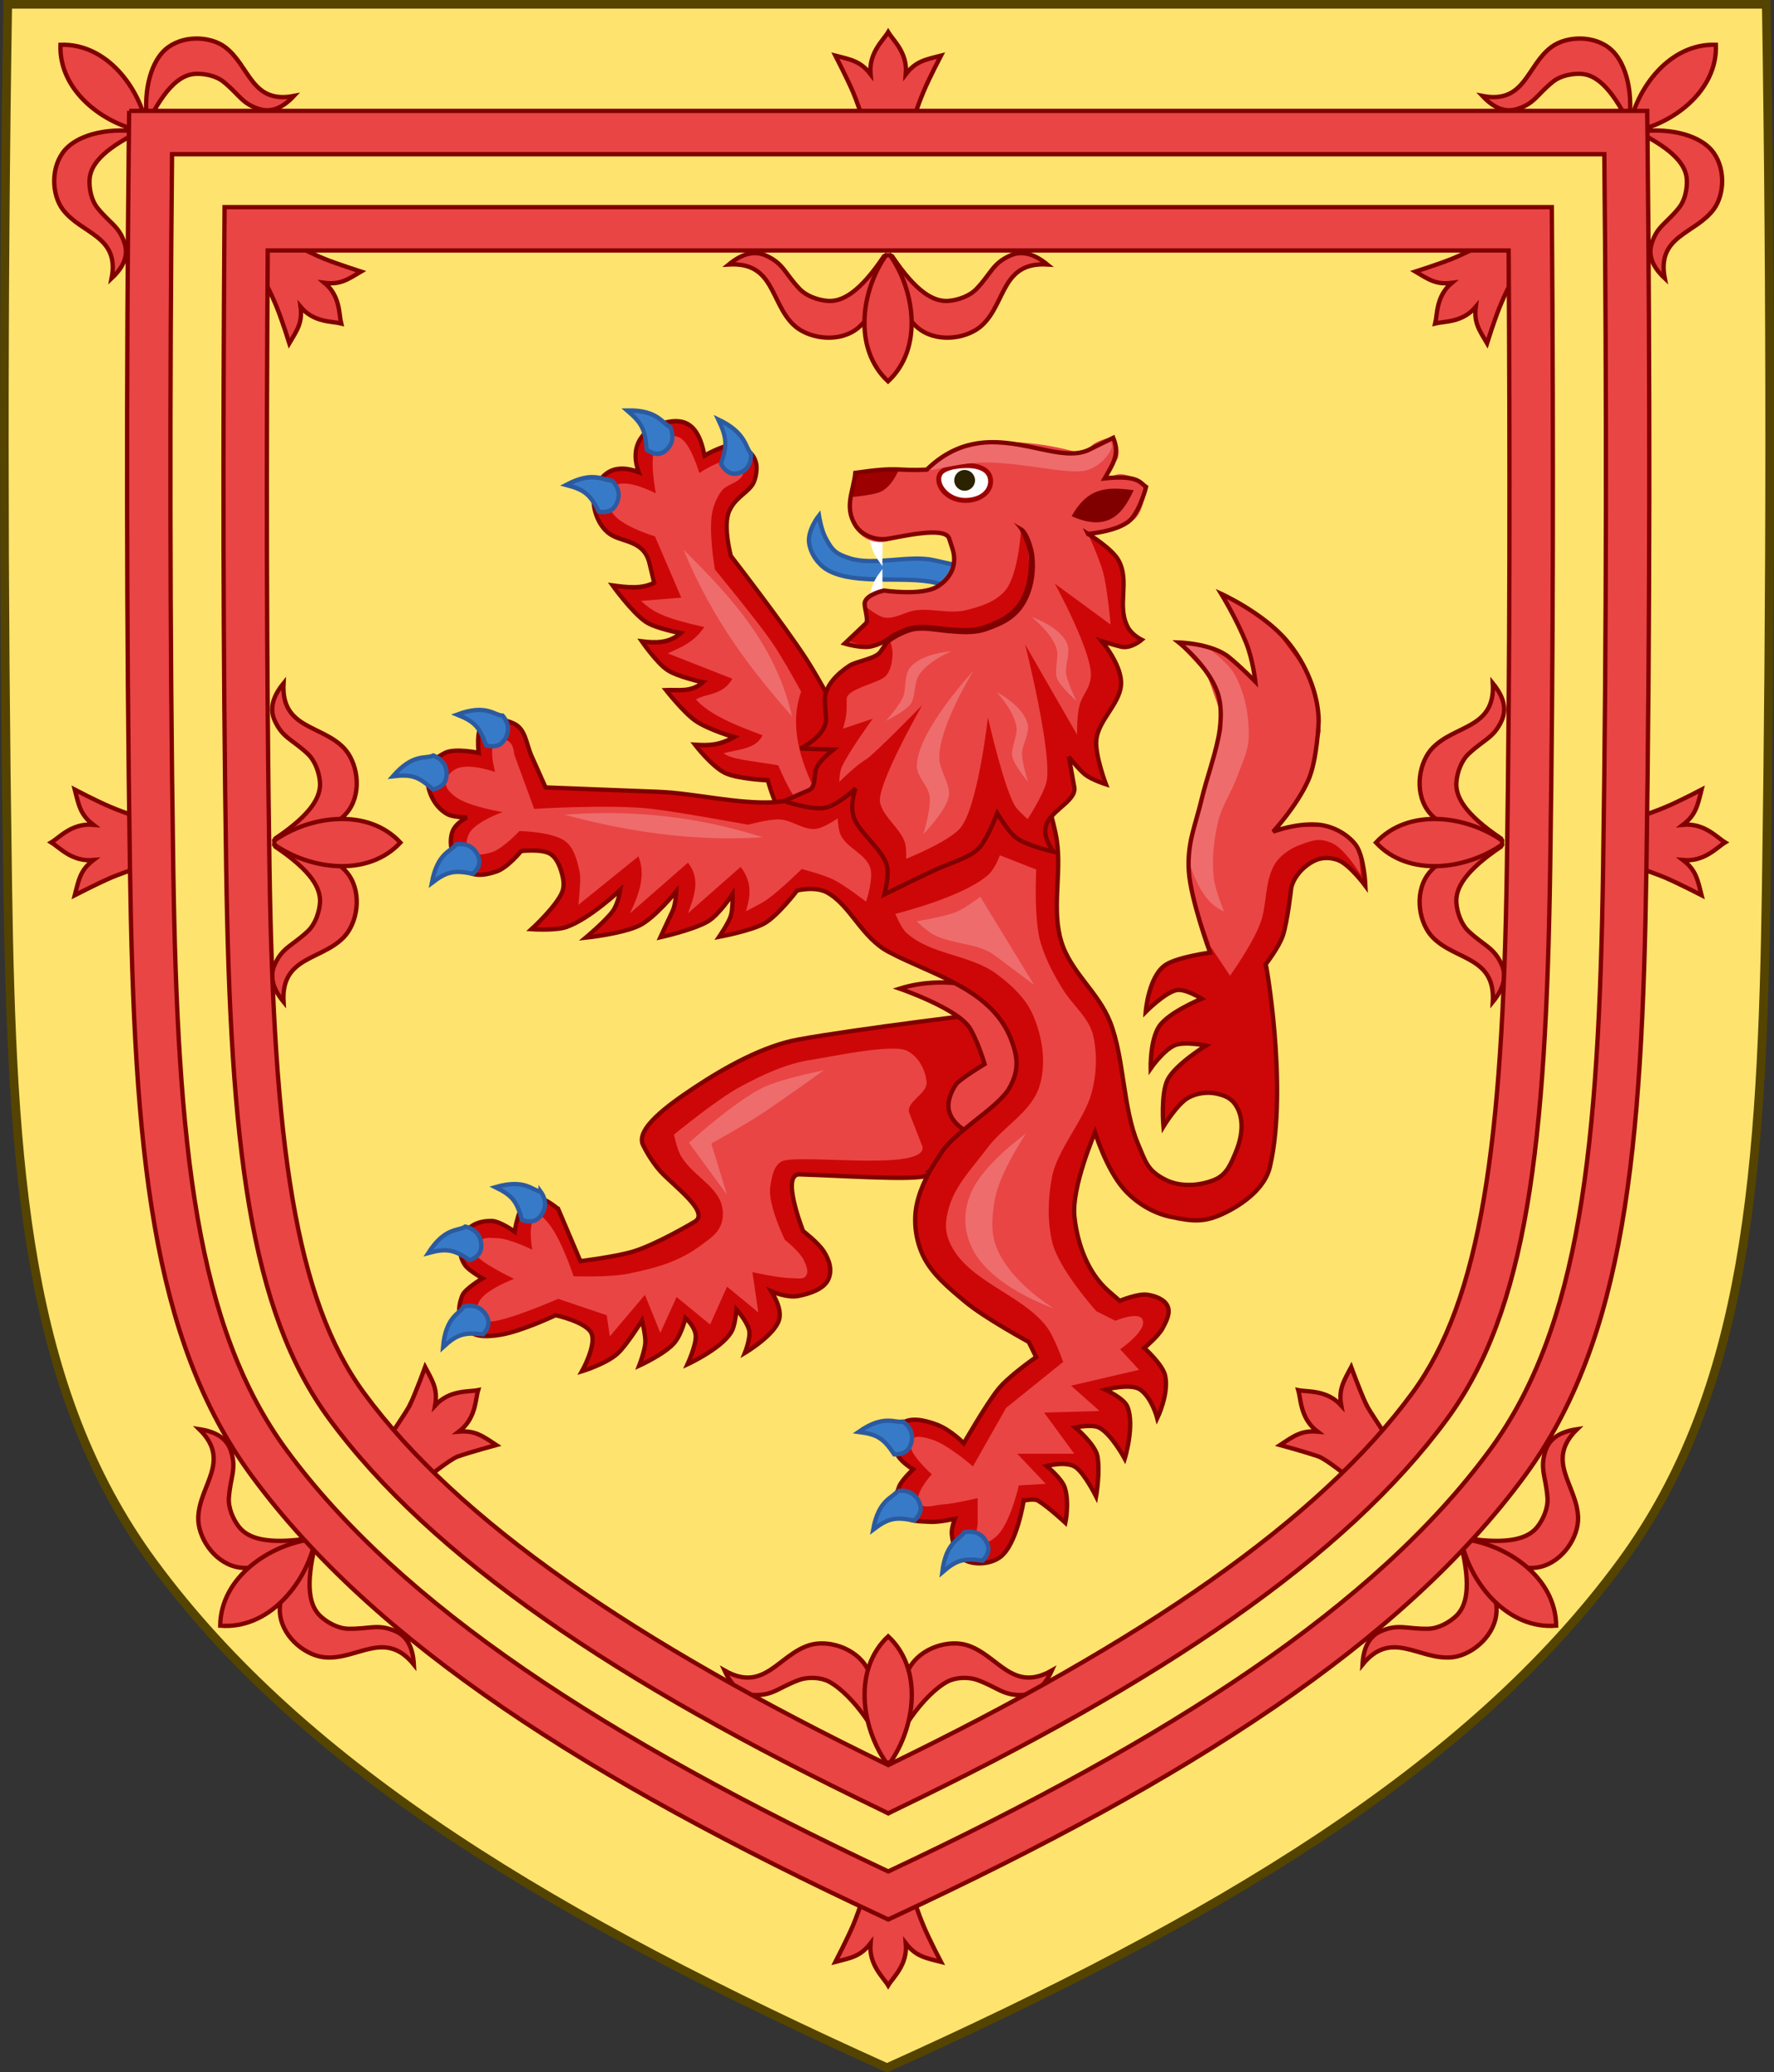 <?xml version="1.0" encoding="UTF-8" standalone="no"?>
<!-- Created with Inkscape (http://www.inkscape.org/) -->

<svg
   xmlns:dc="http://purl.org/dc/elements/1.1/"
   xmlns:cc="http://creativecommons.org/ns#"
   xmlns:rdf="http://www.w3.org/1999/02/22-rdf-syntax-ns#"
   xmlns:svg="http://www.w3.org/2000/svg"
   xmlns="http://www.w3.org/2000/svg"
   xmlns:xlink="http://www.w3.org/1999/xlink"
   
   xmlns:inkscape="http://www.inkscape.org/namespaces/inkscape"
   width="409.649"
   height="478.319"
   id="svg2"
   version="1.1">
  <rect width="100%" height="100%" fill="#333333" stroke="none"/>
  <g
     inkscape:label="Layer 1"
     inkscape:groupmode="layer"
     id="layer1"
     transform="translate(-421.574,-34.03)"
     style="display:inline">
    <g
       style="stroke-width:0.888;stroke-miterlimit:4;stroke-dasharray:none"
       id="g11618-9-0-2"
       transform="matrix(1.127,0,0,1.127,186.794,233.424)" />
    <g
       id="g13998" />
    <g
       style="stroke-width:1;stroke-miterlimit:4;stroke-dasharray:none;display:inline"
       id="g16963-90-4"
       transform="matrix(0.8,-0.6,0.6,0.8,1070.506,934.715)" />
    <g
       id="g14701"
       transform="translate(-2.5e-5,0)">
      <g
         style="stroke-width:2;stroke-miterlimit:4;stroke-dasharray:none"
         transform="translate(57.191,-16.657)"
         id="g11405">
        <path
           d="m 366.167,51.687 c -1.076,67.808 -1.012,135.625 0,203.431 0.975,65.329 4.234,116.31 33.501,156.172 35.255,48.019 93.988,82.671 169.54,116.716 75.551,-34.045 134.285,-68.698 169.54,-116.716 29.267,-39.863 32.526,-90.843 33.501,-156.172 1.012,-67.806 1.076,-135.623 0,-203.431 l -406.082,0 z"
           style="fill:#fee46e;fill-opacity:1;stroke:none"
           id="path7014-6-7-28-3-7" />
        <path
           d="m 366.167,51.687 c -1.076,67.808 -1.012,135.625 0,203.431 0.975,65.329 4.234,116.31 33.501,156.172 35.255,48.019 93.988,82.671 169.54,116.716 75.551,-34.045 134.285,-68.698 169.54,-116.716 29.267,-39.863 32.526,-90.843 33.501,-156.172 1.012,-67.806 1.076,-135.623 0,-203.431 l -406.082,0 z"
           style="fill:none;stroke:#554400;stroke-width:2;stroke-miterlimit:4;stroke-dasharray:none"
           id="path7014-6-7-28-3-7-9" />
      </g>
      <g
         style="stroke-width:0.942;stroke-miterlimit:4;stroke-dasharray:none"
         transform="matrix(1.062,0,0,1.062,22.173,-36.216)"
         id="g44891">
        <g
           style="stroke-width:0.439;stroke-miterlimit:4;stroke-dasharray:none"
           id="g42615-3-8"
           transform="matrix(2.144,0,0,2.144,372.353,-610.464)">
          <g
             style="stroke-width:0.439;stroke-miterlimit:4;stroke-dasharray:none"
             transform="matrix(0.989,-0.146,0.146,0.989,-621.964,106.046)"
             id="g42259-2-0">
            <path
               style="fill:#cd0707;fill-opacity:1;stroke:#800000;stroke-width:0.439;stroke-linecap:butt;stroke-linejoin:miter;stroke-miterlimit:4;stroke-opacity:1;stroke-dasharray:none"
               d="m 889.965,1223.91 1.45,5.555 c 0,0 3.626,0.092 5.459,-0.185 2.506,-0.38 6.562,-2.058 6.562,-2.058 1.818,-0.67 -1.538,-3.921 -2.64,-5.558 -0.85,-1.263 -1.327,-2.807 -1.327,-2.807 -0.76,-1.782 3.129,-3.776 5.923,-5.09 3.579,-1.684 7.658,-3.183 11.166,-3.305 5.975,-0.207 20.031,0.161 20.031,0.161 l 0.64,5.35 -4.299,7.061 -5.263,2.631 c 0.755,1.19 -6.984,-0.574 -12.971,-1.659 -1.918,-0.347 -0.478,5.752 -0.478,5.752 0,0 1.332,1.359 1.772,2.339 0.44,0.98 0.607,2.057 0,2.924 -0.607,0.866 -2.045,1.109 -3.216,1.169 -1.171,0.061 -2.649,-0.877 -2.649,-0.877 0.373,0.919 0.689,1.846 0.449,2.743 -0.425,1.588 -4.012,3.057 -4.012,3.057 0,0 0.875,-1.495 0.764,-2.292 -0.132,-0.954 -0.955,-2.197 -0.955,-2.197 0,0 -0.316,1.305 -0.669,1.91 -0.977,1.675 -5.062,2.865 -5.062,2.865 0,0 1.11,-1.7 1.242,-2.675 0.13,-0.96 -0.764,-2.006 -0.764,-2.006 0,0 -0.559,1.474 -1.433,2.292 -1.05,0.984 -3.916,1.815 -3.916,1.815 0,0 0.793,-1.415 0.955,-2.197 0.156,-0.748 0,-2.292 0,-2.292 0,0 -1.902,2.254 -2.961,2.961 -1.285,0.858 -3.821,1.242 -3.821,1.242 0,0 1.826,-2.351 1.528,-3.63 -0.287,-1.231 -3.343,-2.388 -3.343,-2.388 0,0 -3.612,1.116 -5.827,1.146 -1.098,0.015 -2.536,-0.046 -3.152,-0.955 -0.843,-1.243 -0.829,-2.224 -0.096,-3.534 0.367,-0.656 2.292,-1.433 2.292,-1.433 0,0 -1.228,-0.967 -1.528,-1.528 -0.542,-1.012 -0.359,-2.107 0.287,-3.057 0.679,-0.999 1.765,-1.223 2.961,-1.051 0.883,0.127 2.197,1.433 2.197,1.433 0,0 0.811,-2.803 2.006,-3.152 1.154,-0.337 2.696,1.52 2.696,1.52 l -2e-5,0 z"
               id="path42187-6-75"
               transform="translate(-265.268,-795.882)" />
            <path
               style="fill:#e94545;fill-opacity:1;stroke:none"
               d="m 927.447,1223.049 -0.821,-3.557 c -0.271,-1.173 2.133,-1.67 2.189,-2.873 0.06,-1.289 -0.443,-2.671 -1.497,-3.416 -1.373,-0.971 -8.041,-0.512 -9.723,-0.515 -2.567,0 -5.109,0.77 -7.524,1.641 -2.609,0.942 -7.387,3.83 -7.387,3.83 0,0 0.092,1.57 0.395,2.279 1.059,2.47 3.787,3.828 3.326,6.476 -0.282,1.62 -1.463,2.109 -2.627,2.736 -2.488,1.34 -4.839,1.618 -7.66,1.778 -2.099,0.119 -5.608,-0.547 -5.608,-0.547 0,0 -0.694,-4.059 -1.778,-5.745 -0.239,-0.371 -0.564,-1.002 -0.988,-0.881 -1.118,0.32 -0.984,3.347 -0.984,3.347 0,0 -2.119,-1.457 -3.347,-1.673 -0.846,-0.149 -1.492,-0.419 -1.969,0.295 -0.265,0.397 -0.477,0.991 -0.197,1.378 0.651,0.899 3.249,2.658 3.249,2.658 0,0 -3.097,0.669 -3.839,1.772 -0.392,0.582 -0.841,1.133 -0.394,1.673 0.397,0.48 1.347,0.53 1.969,0.492 2.178,-0.132 6.399,-1.28 6.399,-1.28 l 4.627,2.363 0,2.166 4.135,-3.642 0.984,4.036 2.166,-3.347 2.953,3.249 2.264,-3.544 2.756,3.052 0,-4.135 c 0,0 2.515,0.982 3.839,1.181 0.487,0.073 1.129,0.348 1.477,0 0.394,-0.394 0.167,-1.141 0,-1.673 -0.275,-0.877 -1.575,-2.264 -1.575,-2.264 0,0 -1.213,-3.751 -0.689,-5.513 0.317,-1.064 0.761,-2.417 1.87,-2.461 2.844,-0.113 14.026,3.143 14.01,0.663 l -4e-5,0 z"
               id="path42189-8-8"
               transform="translate(-265.268,-795.882)" />
            <path
               style="fill:#ee6c6c;fill-opacity:1;stroke:none"
               d="m 918.679,1213.922 c 0,0 -4.281,0.197 -6.29,0.812 -3.073,0.94 -8.319,4.464 -8.319,4.464 l 3.044,5.783 -0.812,-5.377 c 0,0 3.751,-1.419 5.479,-2.232 2.587,-1.217 6.899,-3.45 6.899,-3.45 z"
               id="path42191-5-42"
               transform="translate(-265.268,-795.882)" />
            <path
               id="path4318-6-3-4-6-98-1-7-3-5-9-5"
               d="m 615.112,428.408 c 1.054,0.417 1.511,1.276 1.29,2.325 -0.11,0.522 -0.515,0.942 -1.335,1.117 -1.427,-1.286 -2.111,-1.565 -4.06,-1.337 2.097,-2.399 3.351,-1.715 4.105,-2.105 z"
               style="fill:#377bc8;fill-opacity:1;stroke:#2c5aa0;stroke-width:0.439;stroke-linecap:butt;stroke-linejoin:miter;stroke-miterlimit:4;stroke-opacity:1;stroke-dasharray:none" />
            <path
               id="path4318-6-3-4-6-98-1-7-3-5-1-96-0"
               d="m 613.758,436.409 c 1.128,-0.117 1.93,0.433 2.219,1.465 0.144,0.513 -0.021,1.073 -0.668,1.608 -1.86,-0.48 -2.596,-0.411 -4.218,0.691 0.75,-3.097 2.178,-3.07 2.667,-3.764 z"
               style="fill:#377bc8;fill-opacity:1;stroke:#2c5aa0;stroke-width:0.439;stroke-linecap:butt;stroke-linejoin:miter;stroke-miterlimit:4;stroke-opacity:1;stroke-dasharray:none" />
            <path
               id="path4318-6-3-4-6-98-1-7-3-5-1-9-9-7"
               d="m 623.191,426.014 c 0.52,1.008 0.299,1.955 -0.558,2.6 -0.426,0.321 -1.007,0.371 -1.74,-0.037 -0.229,-1.907 -0.561,-2.567 -2.179,-3.678 3.157,-0.428 3.652,0.912 4.477,1.115 z"
               style="fill:#377bc8;fill-opacity:1;stroke:#2c5aa0;stroke-width:0.439;stroke-linecap:butt;stroke-linejoin:miter;stroke-miterlimit:4;stroke-opacity:1;stroke-dasharray:none" />
          </g>
          <g
             style="stroke-width:0.497;stroke-miterlimit:4;stroke-dasharray:none"
             transform="matrix(0.83,0.183,-0.168,0.904,-336.847,485.369)"
             id="g5915-74-6-4-0">
            <g
               style="stroke-width:0.497;stroke-miterlimit:4;stroke-dasharray:none"
               id="g5810-4-2-0-7">
              <path
                 id="path13429-8-0-9-5-5-6"
                 d="m 469.892,-189.443 c 0,0 -3.213,-0.025 -4.5,-0.778 -1.399,-0.819 -2.898,-3.715 -2.898,-3.715 0,0 -3.543,0.575 -5.172,0.222 -1.702,-0.369 -4.138,-2.315 -4.138,-2.315 1.627,-0.24 2.842,-0.486 4.418,-1.76 0,0 -3.136,-0.166 -4.922,-0.854 -1.555,-0.599 -4.093,-2.583 -4.093,-2.583 1.45,-0.36 3.018,-0.315 4.16,-1.733 0,0 -3.072,0.028 -4.463,-0.481 -1.389,-0.508 -3.595,-2.462 -3.595,-2.462 1.688,-0.147 3.294,-0.46 4.379,-1.824 0,0 -3.111,0.106 -4.429,-0.412 -1.82,-0.715 -4.604,-3.096 -4.604,-3.096 1.751,-0.132 3.492,-0.283 4.817,-1.276 l -0.984,-1.999 c -1.188,-2.413 -3.677,-1.562 -5.331,-2.227 -1.624,-0.653 -2.535,-2.434 -2.624,-3.432 -0.156,-1.761 0.744,-4.45 4.717,-3.889 -1.976,-3.011 0.081,-5.174 2.184,-6.04 2.02,-0.832 3.803,-0.605 5.175,2.69 0,0 1.843,-1.491 2.842,-1.712 1.39,-0.308 2.957,0.154 3.451,1.455 0.203,0.535 0.277,1.654 -0.064,2.322 -0.539,1.057 -1.726,1.781 -2.114,3.326 -0.439,1.75 1.178,4.803 1.178,4.803 0,0 7.637,6.05 11.15,9.364 1.869,1.763 5.264,5.579 5.264,5.579 l 0.188,-0.109 7.57,0 0.676,12.773 -8.238,0.161 z"
                 style="fill:#cd0707;fill-opacity:1;stroke:#800000;stroke-width:0.497;stroke-linecap:butt;stroke-linejoin:miter;stroke-miterlimit:4;stroke-opacity:1;stroke-dasharray:none" />
              <path
                 transform="translate(-265.268,-795.882)"
                 id="path5784-15-1-2-82"
                 d="m 728.67,600.086 c 0,0 2.143,3.009 3.344,3.582 1.149,0.549 3.344,0 3.344,0 l -0.716,-1.552 -0.955,0 c -2.493,-2.995 -4.621,-6.515 -3.941,-10.509 0,0 -2.831,-3.14 -4.538,-4.657 -2.245,-1.995 -8.24,-6.448 -8.24,-6.448 0,0 -1.372,-3.327 -1.552,-5.612 -0.08,-1.012 0.13,-2.084 0.597,-2.985 0.479,-0.925 1.885,-1.261 2.149,-2.269 0.083,-0.317 -0.028,-0.704 -0.239,-0.955 -0.252,-0.3 -0.683,-0.501 -1.075,-0.478 -1.479,0.087 -3.821,2.269 -3.821,2.269 0,0 -1.465,-2.632 -2.747,-3.224 -0.542,-0.25 -1.24,-0.228 -1.791,0 -0.52,0.215 -1.032,0.655 -1.194,1.194 -0.514,1.712 1.075,5.254 1.075,5.254 0,0 -3.447,-0.876 -4.777,0 -0.506,0.334 -0.767,1.068 -0.716,1.672 0.055,0.66 0.536,1.286 1.075,1.672 1.467,1.052 5.254,1.314 5.254,1.314 l 4.418,5.971 -4.657,1.314 c 1.774,0.966 3.164,1.293 8.001,1.314 -0.985,2.07 -2.43,2.78 -3.702,3.702 l 8.12,1.194 c -0.706,2.032 -2.828,2.22 -3.821,3.105 2.053,1.366 5.296,1.839 8.598,2.269 -0.446,1.666 -2.554,2.085 -4.18,2.866 1.188,0.491 3.271,0.146 6.687,0 z"
                 style="fill:#e94545;fill-opacity:1;stroke:none" />
              <path
                 style="fill:#ee6c6c;fill-opacity:1;stroke:none"
                 d="m 463.964,-201.373 c -3.57,-7.416 -9.762,-11.437 -16.381,-15.396 5.162,7.196 10.969,11.617 16.381,15.396 z"
                 id="path4316-0-8-5-4-4-3" />
            </g>
            <path
               id="path4318-6-3-4-5-9-8-9"
               d="m 453.421,-228.715 c 0.266,1.262 -0.267,2.173 -1.41,2.521 -0.568,0.173 -1.225,5.8e-4 -1.911,-0.713 0.33,-2.096 0.165,-2.919 -1.282,-4.714 3.617,0.771 3.755,2.373 4.603,2.905 z"
               style="fill:#377bc8;fill-opacity:1;stroke:#2c5aa0;stroke-width:0.497;stroke-linecap:butt;stroke-linejoin:miter;stroke-miterlimit:4;stroke-opacity:1;stroke-dasharray:none" />
            <path
               id="path4318-6-3-4-0-82-1-1-0"
               d="m 443.338,-229.692 c 0.765,1.039 0.657,2.089 -0.24,2.878 -0.446,0.393 -1.115,0.508 -2.034,0.143 -0.568,-2.045 -1.059,-2.725 -3.119,-3.76 3.612,-0.796 4.4,0.605 5.393,0.738 z"
               style="fill:#377bc8;fill-opacity:1;stroke:#2c5aa0;stroke-width:0.497;stroke-linecap:butt;stroke-linejoin:miter;stroke-miterlimit:4;stroke-opacity:1;stroke-dasharray:none" />
            <path
               id="path4318-6-3-4-6-98-1-6-3"
               d="m 437.61,-222.548 c 1.128,0.625 1.468,1.625 0.982,2.716 -0.241,0.543 -0.802,0.927 -1.789,0.978 -1.369,-1.622 -2.099,-2.036 -4.402,-2.117 2.951,-2.229 4.252,-1.285 5.21,-1.577 z"
               style="fill:#377bc8;fill-opacity:1;stroke:#2c5aa0;stroke-width:0.497;stroke-linecap:butt;stroke-linejoin:miter;stroke-miterlimit:4;stroke-opacity:1;stroke-dasharray:none" />
          </g>
          <g
             style="stroke-width:0.439;stroke-miterlimit:4;stroke-dasharray:none"
             transform="translate(-561.876,2.108)"
             id="g42169-4-83">
            <path
               style="fill:#e94545;fill-opacity:1;stroke:#800000;stroke-width:0.439;stroke-linecap:butt;stroke-linejoin:miter;stroke-miterlimit:4;stroke-opacity:1;stroke-dasharray:none"
               d="m 667.084,427.241 c 0,0 -3.217,1.876 -5.272,0.993 -0.885,-0.38 -1.719,-1.199 -1.948,-2.135 -0.221,-0.907 0.189,-1.939 0.722,-2.705 0.341,-0.49 2.886,-2.043 2.886,-2.043 0,0 -0.687,-2.311 -1.508,-3.647 -1.209,-1.966 -7.101,-3.998 -7.101,-3.998 2.398,-0.752 5.192,-0.845 8.019,-0.175 l 4.783,5.838 -0.582,7.873 z"
               id="path5636-6-8-0-10" />
            <path
               style="fill:#cd0707;fill-opacity:1;stroke:none"
               d="m 667.438,465.615 c 0,0 1.038,-0.251 1.452,0 1.06,0.643 2.772,2.244 2.772,2.244 0,0 0.42,-1.97 -0.05,-3.539 -0.278,-0.928 -1.856,-2.219 -1.856,-2.219 0,0 2.033,-0.538 2.961,0.132 0.914,0.66 2.062,2.953 2.062,2.953 0,0 0.434,-2.519 0.132,-4.091 -0.231,-1.201 -2.244,-2.904 -2.244,-2.904 0,0 1.659,-0.336 2.376,0 1.245,0.583 2.64,3.167 2.64,3.167 0,0 1.048,-3.395 0.264,-5.279 -0.362,-0.869 -2.244,-1.716 -2.244,-1.716 0,0 2.593,-0.685 3.563,0 1.182,0.835 1.716,2.904 1.716,2.904 0,0 1.223,-2.525 0.792,-4.355 -0.266,-1.131 -2.112,-2.772 -2.112,-2.772 0,0 1.422,-1.184 1.848,-1.98 0.362,-0.677 0.834,-1.539 0.528,-2.244 -0.316,-0.727 -1.28,-1.061 -2.064,-1.179 -0.946,-0.143 -2.801,0.623 -2.801,0.623 l -1.15,-1.006 c -2.025,-1.771 -3.131,-4.643 -3.441,-7.519 -0.321,-2.978 2.088,-8.563 2.088,-8.563 0,0 1.12,3.646 2.849,5.665 1.21,1.412 2.953,2.501 4.771,2.891 2.326,0.499 3.508,0.626 5.638,-0.434 1.922,-0.956 3.997,-2.534 4.481,-4.626 1.907,-8.225 -0.56,-21.541 -0.434,-20.528 0,0 1.331,-1.705 1.735,-2.891 0.482,-1.417 0.867,-4.915 0.867,-4.915 0.317,-1.187 1.336,-2.245 2.458,-2.747 0.704,-0.315 1.597,-0.285 2.313,0 1.172,0.467 2.747,2.602 2.747,2.602 0,0 -0.125,-3.061 -1.012,-4.192 -0.904,-1.154 -2.441,-1.93 -3.903,-2.024 -2.242,-0.144 -4.451,0.723 -4.451,0.723 0,0 2.437,-2.636 3.578,-5.242 0.903,-2.062 1.044,-5.939 1.044,-5.939 0,-2.81 -1.35,-5.974 -3.251,-8.199 -2.409,-2.82 -6.628,-4.734 -6.628,-4.734 0,0 1.533,2.496 2.529,4.975 0.689,1.715 0.928,3.921 0.928,3.921 0,0 -1.419,-1.446 -2.662,-2.466 -1.723,-1.414 -5.1,-1.501 -5.1,-1.501 0,0 2.931,2.311 3.903,5.02 0.435,1.213 0.408,2.58 0.241,3.858 -0.263,2.016 -1.346,4.969 -1.813,6.948 -0.653,2.766 -1.481,4.442 -1.322,7.279 0.161,2.868 2.165,8.341 2.165,8.341 0,0 -3.308,0.437 -4.52,1.246 -1.729,1.153 -2.01,4.753 -2.01,4.753 0,0 1.901,-1.913 3.09,-2.193 0.886,-0.209 2.592,0.864 2.592,0.864 0,0 -3.374,1.375 -4.32,2.808 -0.926,1.403 -0.864,4.271 -0.864,4.271 0,0 1.223,-1.766 2.376,-2.327 0.971,-0.472 3.24,0 3.24,0 0,0 -3.107,1.908 -3.888,3.456 -0.717,1.42 -0.432,4.752 -0.432,4.752 0,0 1.414,-2.329 2.559,-2.941 0.825,-0.442 1.893,-0.597 2.808,-0.399 0.85,0.184 1.506,0.448 1.977,1.18 0.858,1.332 0.689,3.089 0,4.752 -0.507,1.223 -0.937,2.301 -2.16,2.808 -1.53,0.634 -3.49,0.746 -4.968,0 -1.839,-0.927 -2.005,-1.776 -2.808,-3.672 -1.538,-3.629 -1.37,-8.643 -2.808,-12.313 -1.195,-3.049 -4.029,-5.071 -4.968,-8.208 -0.971,-3.242 0.037,-6.801 -0.432,-10.153 -0.291,-2.076 -1.437,-5.268 -1.728,-7.345 -0.23,-1.64 0,-3.672 0,-3.672 l -14.549,-0.758 -7.84,6.936 c 0,0 -2.988,0.815 -4.523,0.905 -3.725,0.217 -8.023,-0.902 -11.751,-1.053 -4.017,-0.163 -11.468,-0.446 -11.468,-0.446 l -1.431,-3.207 c -0.545,-1.222 -0.575,-2.692 -1.783,-3.268 -0.939,-0.448 -2.332,-0.679 -3.12,0 -0.759,0.653 -0.446,2.971 -0.446,2.971 0,0 -2.398,-0.509 -3.417,0 -1.107,0.554 -1.766,1.288 -1.783,2.525 -0.02,1.456 0.786,3.045 2.08,3.714 0.572,0.297 1.931,0.297 1.931,0.297 0,0 -1.181,0.584 -1.486,1.486 -0.392,1.161 -0.006,2.732 0.891,3.565 1.068,0.991 2.183,0.906 3.565,0.446 1.163,-0.388 2.525,-2.08 2.525,-2.08 0,0 2.136,-0.245 2.971,0.297 0.67,0.435 0.983,1.308 1.188,2.08 0.153,0.574 0.227,1.234 0,1.783 -0.616,1.488 -3.113,3.764 -3.113,3.764 0,0 2.412,0.163 3.527,-0.217 2.335,-0.795 5.474,-3.759 5.474,-3.759 0,0 -0.187,1.403 -0.795,2.202 -0.766,1.007 -2.704,2.632 -2.704,2.632 0,0 3.688,-0.39 5.427,-1.225 1.554,-0.746 3.755,-3.47 3.755,-3.47 0,0 -0.051,1.323 -0.376,2 -0.388,0.808 -1.233,2.652 -1.233,2.652 0,0 3.334,-0.737 4.81,-1.601 1.126,-0.658 2.506,-2.767 2.506,-2.767 0,0 0.055,1.441 -0.174,2.198 -0.206,0.682 -1.186,2.126 -1.186,2.126 0,0 3.184,-0.593 4.545,-1.336 1.39,-0.759 3.36,-3.36 3.36,-3.36 0,0 1.871,-0.467 3.077,0.216 2.38,1.347 3.449,4.545 6.231,6.016 4.52,2.391 10.536,3.765 12.462,9.024 0.664,1.813 0.708,3.026 -0.215,4.727 -1.128,2.078 -5.876,4.591 -7.09,6.875 0,0 -1.901,2.603 -2.363,5.157 -0.296,1.635 -0.054,3.434 0.645,4.942 0.895,1.932 2.667,3.357 4.297,4.727 1.947,1.636 6.446,4.082 6.446,4.082 l 0.759,1.54 c 0,0 -2.845,1.952 -3.91,3.332 -1.305,1.691 -3.431,5.411 -3.431,5.411 0,0 -1.321,-1.381 -2.783,-1.916 -1.129,-0.413 -2.737,-0.83 -3.606,0 -0.832,0.795 -0.886,1.749 -0.47,2.822 0.374,0.965 1.724,1.724 1.724,1.724 0,0 -1.121,1.041 -1.411,1.724 -0.349,0.823 -0.344,1.924 0.157,2.665 0.667,0.988 1.79,0.856 2.979,0.941 0.84,0.06 2.508,-0.314 2.508,-0.314 0,0 -0.381,0.987 -0.314,1.568 0.106,0.906 0.323,2.025 1.097,2.508 1.065,0.665 2.735,0.564 3.762,-0.157 1.745,-1.224 2.426,-5.759 2.426,-5.759 l 4e-5,0 z"
               id="path41368-3-0" />
            <path
               style="fill:#e94545;fill-opacity:1;stroke:none"
               d="m 916.718,1200.772 c 0,0 0.773,-2.324 0.427,-3.42 -0.447,-1.419 -2.332,-1.98 -2.992,-3.313 -0.257,-0.52 -0.321,-1.71 -0.321,-1.71 0,0 -1.419,0.992 -2.244,1.069 -1.248,0.116 -2.382,-0.903 -3.634,-0.962 -1.082,-0.051 -3.206,0.534 -3.206,0.534 0,0 -6.95,-1.277 -9.725,-1.603 -4.249,-0.499 -11.969,0 -11.969,0 l -2.03,-5.557 c 0,0 -0.01,-0.911 -0.534,-1.282 -0.378,-0.267 -1.068,-0.333 -1.389,0 -0.693,0.718 0,3.099 0,3.099 0,0 -2.644,-0.966 -3.954,-0.321 -0.524,0.258 -1.058,0.805 -1.069,1.389 -0.011,0.613 0.569,1.141 1.069,1.496 1.331,0.948 4.702,1.496 4.702,1.496 0,0 -2.873,1.024 -3.42,2.244 -0.233,0.52 -0.394,1.298 0,1.71 0.542,0.567 1.603,0.343 2.351,0.107 1.115,-0.351 2.779,-2.137 2.779,-2.137 0,0 3.452,0.058 4.702,1.069 0.855,0.691 1.152,1.919 1.389,2.992 0.161,0.731 0.034,1.497 0,2.244 -0.018,0.393 -0.107,1.176 -0.107,1.176 l 6.091,-4.916 c 0.772,1.924 0.059,3.847 -0.855,5.771 l 5.878,-5.13 c 1.318,1.71 0.621,3.42 0,5.13 l 5.343,-4.702 c 1.27,1.678 0.94,3.09 0.534,4.489 0,0 1.472,-0.709 2.137,-1.175 1.281,-0.899 3.527,-3.099 3.527,-3.099 0,0 2.196,0.57 3.206,1.069 1.196,0.591 3.313,2.244 3.313,2.244 z"
               id="path41979-4-8"
               transform="translate(-265.268,-795.882)" />
            <path
               id="path4316-0-8-5-4-3-4-0"
               d="m 640.98,398.358 c -6.883,-2.175 -13.382,-2.793 -20.121,-2.281 7.782,2.09 14.278,2.662 20.121,2.281 z"
               style="fill:#ee6c6c;fill-opacity:1;stroke:none" />
            <path
               style="fill:#e94545;fill-opacity:1;stroke:none"
               d="m 936.705,1247.433 c 0,0 -0.908,-2.631 -1.766,-3.692 -2.591,-3.203 -7.812,-4.489 -9.63,-8.186 -0.661,-1.344 -0.586,-2.416 -0.161,-3.852 0.67,-2.263 2.445,-4.045 3.852,-5.939 1.63,-2.194 4.471,-3.654 5.297,-6.26 0.73,-2.304 0.314,-5.003 -0.642,-7.223 -0.734,-1.706 -2.199,-3.068 -3.692,-4.173 -2.694,-1.994 -6.663,-1.925 -9.149,-4.173 -0.551,-0.499 -1.124,-1.926 -1.124,-1.926 0,0 7.019,-1.728 9.47,-4.013 0.684,-0.637 1.124,-1.926 1.124,-1.926 l 3.692,1.444 c 0,0 -0.282,5.138 0.482,7.544 0.544,1.714 1.299,3.126 2.247,4.655 0.978,1.576 2.643,2.845 3.05,4.655 0.426,1.897 0.345,3.9 -0.161,5.778 -0.736,2.734 -3.467,5.728 -4.013,8.507 -0.422,2.152 -0.486,4.442 0,6.581 0.631,2.777 4.494,7.062 4.494,7.062 l 1.926,0.963 c 0,0 2.294,-0.961 2.729,-0.161 0.602,1.11 -2.247,3.05 -2.247,3.05 l 1.926,2.087 -6.902,1.605 2.889,2.568 -5.618,0.161 3.05,4.173 -5.778,0 2.889,3.05 -2.729,0.161 c 0,0 -0.867,3.876 -2.247,5.136 -0.5,0.456 -1.377,1.038 -1.926,0.642 -0.521,-0.375 0,-1.284 0,-1.926 0,-0.856 0,-2.568 0,-2.568 0,0 -2.337,0.574 -3.531,0.642 -0.803,0.045 -1.992,0.528 -2.408,-0.161 -0.545,-0.902 1.284,-2.889 1.284,-2.889 0,0 -1.718,-1.529 -2.087,-2.568 -0.107,-0.302 -0.227,-0.736 0,-0.963 0.492,-0.492 1.42,-0.199 2.087,0 1.593,0.474 4.173,2.729 4.173,2.729 l 3.371,-5.939 5.778,-4.655 z"
               id="path42069-3-4"
               transform="translate(-265.268,-795.882)" />
            <path
               style="fill:#e94545;fill-opacity:1;stroke:none"
               d="m 966.903,1198.081 c 0,0 -1.587,-2.647 -2.914,-3.238 -1.282,-0.571 -1.917,-0.312 -3.238,0.162 -1.119,0.401 -2.229,1.199 -2.752,2.266 -0.785,1.599 -0.66,3.462 -1.133,5.18 -0.59,2.143 -3.238,5.828 -3.238,5.828 l -2.266,-3.4 0,0 0,0 0,0 0.271,0.308 -2.058,-5.603 0,-4.002 1.487,-5.946 1.487,-5.489 0,-2.859 -1.258,-3.545 -2.973,-3.202 4.574,0.915 3.316,2.859 -1.144,-4.117 -2.058,-4.46 4.688,2.744 4.231,5.718 0.915,5.26 -1.715,6.175 -2.516,3.545 5.146,0 2.859,1.944 0.289,2.956 z"
               id="path42097-9-7"
               transform="translate(-265.268,-795.882)" />
            <path
               style="fill:#ee6c6c;fill-opacity:1;stroke:none"
               d="m 950.719,1174.542 c 0,0 2.562,1.779 3.316,3.087 1.112,1.931 1.555,4.291 1.487,6.518 -0.042,1.35 -0.688,2.616 -1.144,3.888 -0.559,1.56 -1.549,2.965 -1.944,4.574 -0.456,1.857 -0.659,3.816 -0.457,5.718 0.126,1.187 1.029,3.431 1.029,3.431 -1.182,-0.557 -2.363,-1.467 -3.545,-5.032 l 0,-2.287 1.944,-5.718 1.487,-5.489 -0.229,-3.316 -2.173,-3.43 -1.715,-1.83 1.944,-0.114 z"
               id="path42114-7-61"
               transform="translate(-265.268,-795.882)" />
            <path
               style="fill:none;stroke:#800000;stroke-width:0.439;stroke-linecap:butt;stroke-linejoin:miter;stroke-miterlimit:4;stroke-opacity:1;stroke-dasharray:none"
               d="m 667.438,465.615 c 0,0 1.038,-0.251 1.452,0 1.06,0.643 2.772,2.244 2.772,2.244 0,0 0.42,-1.97 -0.05,-3.539 -0.278,-0.928 -1.856,-2.219 -1.856,-2.219 0,0 2.033,-0.538 2.961,0.132 0.914,0.66 2.062,2.953 2.062,2.953 0,0 0.434,-2.519 0.132,-4.091 -0.231,-1.201 -2.244,-2.904 -2.244,-2.904 0,0 1.659,-0.336 2.376,0 1.245,0.583 2.64,3.167 2.64,3.167 0,0 1.048,-3.395 0.264,-5.279 -0.362,-0.869 -2.244,-1.716 -2.244,-1.716 0,0 2.593,-0.685 3.563,0 1.182,0.835 1.716,2.904 1.716,2.904 0,0 1.223,-2.525 0.792,-4.355 -0.266,-1.131 -2.112,-2.772 -2.112,-2.772 0,0 1.422,-1.184 1.848,-1.98 0.362,-0.677 0.834,-1.539 0.528,-2.244 -0.316,-0.727 -1.28,-1.061 -2.064,-1.179 -0.946,-0.143 -2.801,0.623 -2.801,0.623 l -1.15,-1.006 c -2.025,-1.771 -3.131,-4.643 -3.441,-7.519 -0.321,-2.978 2.088,-8.563 2.088,-8.563 0,0 1.12,3.646 2.849,5.665 1.21,1.412 2.953,2.501 4.771,2.891 2.326,0.499 3.508,0.626 5.638,-0.434 1.922,-0.956 3.997,-2.534 4.481,-4.626 1.907,-8.225 -0.56,-21.541 -0.434,-20.528 0,0 1.331,-1.705 1.735,-2.891 0.482,-1.417 0.867,-4.915 0.867,-4.915 0.317,-1.187 1.336,-2.245 2.458,-2.747 0.704,-0.315 1.597,-0.285 2.313,0 1.172,0.467 2.747,2.602 2.747,2.602 0,0 -0.125,-3.061 -1.012,-4.192 -0.904,-1.154 -2.441,-1.93 -3.903,-2.024 -2.242,-0.144 -4.451,0.723 -4.451,0.723 0,0 2.437,-2.636 3.578,-5.242 0.903,-2.062 1.044,-5.939 1.044,-5.939 0,-2.81 -1.35,-5.974 -3.251,-8.199 -2.409,-2.82 -6.628,-4.734 -6.628,-4.734 0,0 1.533,2.496 2.529,4.975 0.689,1.715 0.928,3.921 0.928,3.921 0,0 -1.419,-1.446 -2.662,-2.466 -1.723,-1.414 -5.1,-1.501 -5.1,-1.501 0,0 2.931,2.311 3.903,5.02 0.435,1.213 0.408,2.58 0.241,3.858 -0.263,2.016 -1.346,4.969 -1.813,6.948 -0.653,2.766 -1.481,4.442 -1.322,7.279 0.161,2.868 2.165,8.341 2.165,8.341 0,0 -3.308,0.437 -4.52,1.246 -1.729,1.153 -2.01,4.753 -2.01,4.753 0,0 1.901,-1.913 3.09,-2.193 0.886,-0.209 2.592,0.864 2.592,0.864 0,0 -3.374,1.375 -4.32,2.808 -0.926,1.403 -0.864,4.271 -0.864,4.271 0,0 1.223,-1.766 2.376,-2.327 0.971,-0.472 3.24,0 3.24,0 0,0 -3.107,1.908 -3.888,3.456 -0.717,1.42 -0.432,4.752 -0.432,4.752 0,0 1.414,-2.329 2.559,-2.941 0.825,-0.442 1.893,-0.597 2.808,-0.399 0.85,0.184 1.506,0.448 1.977,1.18 0.858,1.332 0.689,3.089 0,4.752 -0.507,1.223 -0.937,2.301 -2.16,2.808 -1.53,0.634 -3.49,0.746 -4.968,0 -1.839,-0.927 -2.005,-1.776 -2.808,-3.672 -1.538,-3.629 -1.37,-8.643 -2.808,-12.313 -1.195,-3.049 -4.029,-5.071 -4.968,-8.208 -0.971,-3.242 0.037,-6.801 -0.432,-10.153 -0.291,-2.076 -1.437,-5.268 -1.728,-7.345 -0.23,-1.64 0,-3.672 0,-3.672 l -14.549,-0.758 -7.84,6.936 c 0,0 -2.988,0.815 -4.523,0.905 -3.725,0.217 -8.023,-0.902 -11.751,-1.053 -4.017,-0.163 -11.468,-0.446 -11.468,-0.446 l -1.431,-3.207 c -0.545,-1.222 -0.575,-2.692 -1.783,-3.268 -0.939,-0.448 -2.332,-0.679 -3.12,0 -0.759,0.653 -0.446,2.971 -0.446,2.971 0,0 -2.398,-0.509 -3.417,0 -1.107,0.554 -1.766,1.288 -1.783,2.525 -0.02,1.456 0.786,3.045 2.08,3.714 0.572,0.297 1.931,0.297 1.931,0.297 0,0 -1.181,0.584 -1.486,1.486 -0.392,1.161 -0.006,2.732 0.891,3.565 1.068,0.991 2.183,0.906 3.565,0.446 1.163,-0.388 2.525,-2.08 2.525,-2.08 0,0 2.136,-0.245 2.971,0.297 0.67,0.435 0.983,1.308 1.188,2.08 0.153,0.574 0.227,1.234 0,1.783 -0.616,1.488 -3.113,3.764 -3.113,3.764 0,0 2.412,0.163 3.527,-0.217 2.335,-0.795 5.474,-3.759 5.474,-3.759 0,0 -0.187,1.403 -0.795,2.202 -0.766,1.007 -2.704,2.632 -2.704,2.632 0,0 3.688,-0.39 5.427,-1.225 1.554,-0.746 3.755,-3.47 3.755,-3.47 0,0 -0.051,1.323 -0.376,2 -0.388,0.808 -1.233,2.652 -1.233,2.652 0,0 3.334,-0.737 4.81,-1.601 1.126,-0.658 2.506,-2.767 2.506,-2.767 0,0 0.055,1.441 -0.174,2.198 -0.206,0.682 -1.186,2.126 -1.186,2.126 0,0 3.184,-0.593 4.545,-1.336 1.39,-0.759 3.36,-3.36 3.36,-3.36 0,0 1.871,-0.467 3.077,0.216 2.38,1.347 3.449,4.545 6.231,6.016 4.52,2.391 10.536,3.765 12.462,9.024 0.664,1.813 0.708,3.026 -0.215,4.727 -1.128,2.078 -5.876,4.591 -7.09,6.875 0,0 -1.901,2.603 -2.363,5.157 -0.296,1.635 -0.054,3.434 0.645,4.942 0.895,1.932 2.667,3.357 4.297,4.727 1.947,1.636 6.446,4.082 6.446,4.082 l 0.759,1.54 c 0,0 -2.845,1.952 -3.91,3.332 -1.305,1.691 -3.431,5.411 -3.431,5.411 0,0 -1.321,-1.381 -2.783,-1.916 -1.129,-0.413 -2.737,-0.83 -3.606,0 -0.832,0.795 -0.886,1.749 -0.47,2.822 0.374,0.965 1.724,1.724 1.724,1.724 0,0 -1.121,1.041 -1.411,1.724 -0.349,0.823 -0.344,1.924 0.157,2.665 0.667,0.988 1.79,0.856 2.979,0.941 0.84,0.06 2.508,-0.314 2.508,-0.314 0,0 -0.381,0.987 -0.314,1.568 0.106,0.906 0.323,2.025 1.097,2.508 1.065,0.665 2.735,0.564 3.762,-0.157 1.745,-1.224 2.426,-5.759 2.426,-5.759 l 4e-5,0 z"
               id="path41368-8-1-6" />
            <path
               style="fill:#377bc8;fill-opacity:1;stroke:#2c5aa0;stroke-width:0.439;stroke-linecap:butt;stroke-linejoin:miter;stroke-miterlimit:4;stroke-opacity:1;stroke-dasharray:none"
               d="m 614.587,386.026 c 0.729,0.869 0.721,1.841 0.027,2.659 -0.345,0.406 -0.901,0.583 -1.706,0.346 -0.643,-1.81 -1.112,-2.381 -2.933,-3.109 2.986,-1.111 3.763,0.087 4.612,0.104 z"
               id="path4318-6-3-4-6-98-1-7-5-14" />
            <path
               style="fill:#377bc8;fill-opacity:1;stroke:#2c5aa0;stroke-width:0.439;stroke-linecap:butt;stroke-linejoin:miter;stroke-miterlimit:4;stroke-opacity:1;stroke-dasharray:none"
               d="m 607.565,390.07 c 1.054,0.417 1.511,1.276 1.29,2.325 -0.11,0.522 -0.515,0.942 -1.335,1.117 -1.427,-1.286 -2.111,-1.565 -4.06,-1.337 2.097,-2.399 3.351,-1.715 4.105,-2.105 z"
               id="path4318-6-3-4-6-98-1-7-3-6-9" />
            <path
               style="fill:#377bc8;fill-opacity:1;stroke:#2c5aa0;stroke-width:0.439;stroke-linecap:butt;stroke-linejoin:miter;stroke-miterlimit:4;stroke-opacity:1;stroke-dasharray:none"
               d="m 609.866,399.081 c 1.12,-0.18 1.951,0.325 2.297,1.34 0.172,0.505 0.039,1.072 -0.578,1.642 -1.884,-0.376 -2.614,-0.267 -4.173,0.924 0.577,-3.133 2.004,-3.186 2.454,-3.906 z"
               id="path4318-6-3-4-6-98-1-7-3-8-5-6" />
            <path
               style="fill:#ee6c6c;fill-opacity:1;stroke:none"
               d="m 921.841,1202.756 c 0,0 1.036,0.985 1.656,1.325 1.943,1.067 4.519,0.823 6.292,2.153 l 3.974,2.981 -5.464,-8.942 c 0,0 -1.473,1.13 -2.318,1.49 -1.305,0.557 -4.14,0.994 -4.14,0.994 z"
               id="path42093-7-42"
               transform="translate(-265.268,-795.882)" />
            <path
               style="fill:#ee6c6c;fill-opacity:1;stroke:none"
               d="m 932.936,1224.283 c 0,0 -4.409,3.106 -5.63,6.127 -0.685,1.696 -0.703,3.445 0,5.133 1.762,4.235 8.445,6.458 8.445,6.458 0,0 -4.775,-2.839 -5.961,-6.624 -0.446,-1.422 -0.262,-3.004 0,-4.471 0.477,-2.665 3.146,-6.624 3.146,-6.624 z"
               id="path42095-1-8"
               transform="translate(-265.268,-795.882)" />
            <path
               style="fill:#377bc8;fill-opacity:1;stroke:#2c5aa0;stroke-width:0.439;stroke-linecap:butt;stroke-linejoin:miter;stroke-miterlimit:4;stroke-opacity:1;stroke-dasharray:none"
               d="m 655.184,457.591 c 0.923,0.659 1.159,1.602 0.692,2.567 -0.232,0.48 -0.726,0.79 -1.565,0.763 -1.076,-1.592 -1.673,-2.027 -3.619,-2.275 2.613,-1.824 3.665,-0.858 4.491,-1.055 z"
               id="path4318-6-3-4-6-98-1-7-0-64-4" />
            <path
               style="fill:#377bc8;fill-opacity:1;stroke:#2c5aa0;stroke-width:0.439;stroke-linecap:butt;stroke-linejoin:miter;stroke-miterlimit:4;stroke-opacity:1;stroke-dasharray:none"
               d="m 654.625,464.649 c 1.12,-0.179 1.95,0.327 2.296,1.342 0.172,0.505 0.038,1.072 -0.579,1.642 -1.884,-0.378 -2.614,-0.269 -4.174,0.92 0.58,-3.133 2.007,-3.185 2.458,-3.904 z"
               id="path4318-6-3-4-6-98-1-7-0-0-8-4" />
            <path
               style="fill:#377bc8;fill-opacity:1;stroke:#2c5aa0;stroke-width:0.439;stroke-linecap:butt;stroke-linejoin:miter;stroke-miterlimit:4;stroke-opacity:1;stroke-dasharray:none"
               d="m 661.385,468.827 c 1.106,-0.249 1.967,0.204 2.375,1.196 0.203,0.493 0.105,1.068 -0.475,1.675 -1.904,-0.259 -2.626,-0.105 -4.108,1.18 0.382,-3.163 1.804,-3.304 2.208,-4.051 z"
               id="path4318-6-3-4-6-98-1-7-0-6-3-9" />
          </g>
          <g
             style="stroke-width:0.439;stroke-miterlimit:4;stroke-dasharray:none"
             transform="translate(-561.785,3.167)"
             id="g41846-5-8">
            <path
               style="fill:#377bc8;fill-opacity:1;stroke:#2c5aa0;stroke-width:0.439;stroke-linecap:butt;stroke-linejoin:miter;stroke-miterlimit:4;stroke-opacity:1;stroke-dasharray:none"
               d="m 665.659,370.841 c 0,0 -5.265,-1.13 -7.395,-1.622 -2.494,-0.577 -6.109,0.581 -8.548,-0.197 -1.435,-0.458 -1.787,-0.781 -2.488,-2.114 -0.433,-0.824 -0.647,-2.225 -0.647,-2.225 0,0 -1.183,1.493 -0.996,2.792 0.162,1.129 0.971,2.256 1.978,2.792 2.807,1.495 7.704,0.502 10.802,1.222 2.163,0.503 4.786,3.557 4.786,3.557 l 2.509,-4.203 z"
               id="path41257-7-1" />
            <g
               style="stroke-width:0.439;stroke-miterlimit:4;stroke-dasharray:none"
               id="g41341-5-03">
              <path
                 style="fill:#ffffff;stroke:none"
                 d="m 651.574,373.614 c 0.398,-2.459 0.929,-2.703 1.438,-3.514 l 0.023,3.461 -1.46,0.053 5e-5,4e-5 z"
                 id="path5213-8-7-1-6-8-7" />
              <path
                 style="fill:#ffffff;stroke:none"
                 d="m 651.574,366.307 c 0.398,2.459 0.929,2.703 1.438,3.514 l 0.023,-3.461 -1.46,-0.053 5e-5,-4e-5 z"
                 id="path5213-8-7-1-9-4" />
            </g>
            <path
               style="fill:#e94545;fill-opacity:1;stroke:none"
               d="m 643.048,393.625 2.534,-1.107 c 0.717,-0.313 0.46,-1.539 0.735,-2.23 0.314,-0.788 1.72,-1.876 1.72,-1.876 l -3.333,-0.107 c 0,0 2.417,-1.155 2.58,-2.795 0.042,-0.416 -0.111,-1.732 -0.107,-2.15 0.009,-1.432 1.281,-2.646 2.473,-3.44 0.755,-0.503 2.795,-0.706 3.225,-1.505 l 0.753,-1.398 c 0,0 -1.035,0.723 -2.025,0.851 -0.966,0.124 -2.473,-0.323 -2.473,-0.323 l 2.15,-2.043 c 0.338,-0.321 -0.232,-1.701 -0.108,-2.15 0.226,-0.815 1.935,-1.183 1.935,-1.183 0,0 3.59,0.67 5.167,-0.26 1.505,-0.888 2.249,-2.613 1.755,-4.138 l -0.335,-1.032 c -0.419,-1.292 -5.133,0.436 -6.479,0.616 -1.181,0.158 -2.324,-0.378 -2.945,-1.395 -1.155,-1.889 -0.192,-3.778 0,-5.667 l 7.162,-0.329 c 2.662,-3.491 10.328,-3.227 15.815,-1.552 1.277,-0.744 0.449,-0.984 3.118,-1.728 0,0 0.811,0.715 0.564,2.053 -0.103,0.559 -1.501,1.75 -1.444,2.206 0.037,0.298 0.89,-0.531 1.823,-0.447 1.177,0.105 2.482,1.101 2.441,1.37 -0.13,0.854 -0.319,2.361 -1.105,3.135 -0.595,0.586 -1.749,0.482 -2.25,0.903 -0.597,0.501 -2.524,0.635 -2.524,0.635 0,0 2.406,1.473 3.07,2.651 1.228,2.178 -0.212,4.637 0.977,6.837 0.422,0.782 1.395,1.256 1.395,1.256 0,0 -1.095,0.944 -2.093,0.698 -0.914,-0.226 -1.953,-0.558 -1.953,-0.558 0,0 1.838,2.175 1.953,4.046 0.133,2.164 -2.315,3.841 -2.511,6 -0.138,1.517 0.977,4.465 0.977,4.465 0,0 -1.401,-0.442 -2.093,-0.977 -0.575,-0.444 -1.674,-1.814 -1.674,-1.814 l 0.558,3.07 c 0.268,1.474 -2.678,2.427 -2.93,4.186 -0.162,1.132 0.837,2.372 0.837,2.372 0,0 -2.687,-0.604 -3.767,-1.395 -0.856,-0.627 -1.953,-2.511 -1.953,-2.511 0,0 -0.98,2.576 -1.814,3.488 -0.934,1.022 -2.911,1.518 -4.506,2.265 -2.719,1.274 -5.121,2.478 -5.121,2.478 0,0 0.484,-1.791 0.279,-2.791 -0.317,-1.548 -2.47,-3.208 -3.209,-4.604 -0.747,-1.413 0,-3.349 0,-3.349 0,0 -1.774,1.692 -3.07,1.953 -1.422,0.287 -4.172,-0.678 -4.172,-0.678 l 0,-5e-4 z"
               id="path40887-4-34" />
            <g
               transform="matrix(-1,0.027,0.027,1,1331.985,556.108)"
               id="g4855-3-2-5-7-81"
               style="stroke-width:0.439;stroke-miterlimit:4;stroke-dasharray:none">
              <path
                 id="path4045-9-52-54-4-2"
                 d="m 932.789,583.073 c 0,0.912 -1.039,1.895 -2.397,1.895 -1.358,0 -2.212,-0.739 -2.212,-1.651 0,-0.912 0.855,-1.406 2.212,-1.406 1.358,0 2.397,0.25 2.397,1.161 z"
                 style="fill:#ffffff;fill-opacity:1;stroke:none"
                 transform="matrix(1.143,0,0,1.149,-398.532,-883.005)" />
              <path
                 transform="matrix(1.111,0,0,1.111,-368.512,-860.465)"
                 d="m 931.094,582.826 c 0,0.524 -0.425,0.948 -0.948,0.948 -0.524,0 -0.948,-0.424 -0.948,-0.948 0,-0.524 0.424,-0.948 0.948,-0.948 0.524,0 0.948,0.425 0.948,0.948 z"
                 id="path4827-0-2-2-3-8"
                 style="fill:#2b2200;fill-opacity:1;stroke:none" />
              <path
                 id="path4045-8-5-7-1-1-3"
                 d="m 664.781,-214.688 c -0.806,0 -1.503,0.159 -2,0.469 -0.497,0.309 -0.781,0.805 -0.781,1.406 0,0.601 0.291,1.147 0.781,1.531 0.491,0.384 1.179,0.625 2,0.625 1.673,0 2.969,-1.201 2.969,-2.438 0,-0.618 -0.39,-1.055 -0.938,-1.281 -0.547,-0.226 -1.24,-0.312 -2.031,-0.312 z m 0,0.5 c 0.76,0 1.409,0.102 1.844,0.281 0.434,0.179 0.625,0.383 0.625,0.812 0,0.858 -1.039,1.938 -2.469,1.938 -0.73,0 -1.302,-0.198 -1.688,-0.5 -0.386,-0.302 -0.594,-0.71 -0.594,-1.156 0,-0.446 0.183,-0.764 0.562,-1 0.38,-0.236 0.973,-0.375 1.719,-0.375 z"
                 style="font-size:medium;font-style:normal;font-variant:normal;font-weight:normal;font-stretch:normal;text-indent:0;text-align:start;text-decoration:none;line-height:normal;letter-spacing:normal;word-spacing:normal;text-transform:none;direction:ltr;block-progression:tb;writing-mode:lr-tb;text-anchor:start;color:#000000;fill:#9c0000;fill-opacity:1;fill-rule:nonzero;stroke:none;stroke-width:0.439;marker:none;visibility:visible;display:inline;overflow:visible;enable-background:accumulate;font-family:Bitstream Vera Sans;-inkscape-font-specification:Bitstream Vera Sans" />
            </g>
            <path
               style="fill:#cd0707;fill-opacity:1;stroke:none"
               d="m 673.869,366.538 c 0,0 2.406,1.473 3.07,2.651 1.228,2.178 -0.212,4.637 0.977,6.837 0.422,0.782 1.395,1.256 1.395,1.256 0,0 -1.095,0.944 -2.093,0.698 -0.914,-0.226 -1.953,-0.558 -1.953,-0.558 0,0 1.838,2.175 1.953,4.046 0.133,2.164 -2.315,3.841 -2.511,6 -0.138,1.517 0.977,4.465 0.977,4.465 0,0 -1.401,-0.442 -2.093,-0.977 -0.575,-0.444 -1.674,-1.814 -1.674,-1.814 l 0.558,3.07 c 0.268,1.474 -2.678,2.427 -2.93,4.186 -0.162,1.132 0.837,2.372 0.837,2.372 0,0 -2.687,-0.604 -3.767,-1.395 -0.856,-0.627 -1.953,-2.511 -1.953,-2.511 0,0 -0.98,2.576 -1.814,3.488 -0.934,1.022 -2.911,1.518 -4.506,2.265 -2.719,1.274 -5.121,2.478 -5.121,2.478 0,0 0.484,-1.791 0.279,-2.791 -0.317,-1.548 -2.47,-3.208 -3.209,-4.604 -0.747,-1.413 0,-3.349 0,-3.349 0,0 -1.774,1.692 -3.07,1.953 -1.422,0.287 -4.172,-0.678 -4.172,-0.678 l 2.534,-1.107 c 0.717,-0.313 0.46,-1.539 0.735,-2.23 0.314,-0.788 1.72,-1.876 1.72,-1.876 l -3.333,-0.107 c 0,0 2.417,-1.155 2.58,-2.795 0.042,-0.416 -0.111,-1.732 -0.107,-2.15 0.009,-1.432 1.281,-2.646 2.473,-3.44 0.755,-0.503 2.795,-0.706 3.225,-1.505 l 0.753,-1.398 c 0,0 0.453,0.925 0.414,1.731 -0.038,0.794 -0.174,1.719 -0.754,2.262 -0.727,0.68 -3.896,1.244 -3.895,2.262 10e-4,1.329 0.008,1.776 -0.377,3.015 l 3.015,-1.005 c 0,0 -2.405,3.308 -3.141,4.9 -0.214,0.462 -0.251,1.508 -0.251,1.508 0,0 1.682,-1.692 2.705,-2.278 0.751,-0.429 5.713,-5.512 5.713,-5.512 0,0 -4.717,8.222 -4.272,9.926 0.399,1.529 2.019,2.519 2.513,4.02 0.171,0.519 0.126,1.633 0.126,1.633 0,0 4.042,-1.593 5.403,-3.015 1.833,-1.916 2.89,-11.308 2.89,-11.308 0,0 1.756,7.743 2.89,9.172 0.331,0.418 1.131,1.131 1.131,1.131 0,0 1.493,-2.266 1.885,-3.644 0.748,-2.634 -2.136,-14.072 -2.136,-14.072 l 5.277,9.172 c 0,0 -0.072,-2.347 0.377,-3.392 0.41,-0.956 0.862,-1.357 1.005,-2.387 0.323,-2.321 -3.644,-9.549 -3.644,-9.549 l 5.654,4.146 c 0,0 -0.302,-3.559 -0.754,-5.277 -0.357,-1.356 -1.531,-3.917 -1.531,-3.917 z"
               id="path40887-7-4-3-99" />
            <path
               style="fill:#cd0707;fill-opacity:1;stroke:none"
               d="m 651.321,373.909 c 0,0 1.189,1.005 1.921,1.115 1.09,0.164 2.127,-0.619 3.222,-0.744 1.662,-0.189 3.392,0.389 5.019,0 1.464,-0.35 3.083,-0.872 4.028,-2.045 1.285,-1.596 1.549,-5.949 1.549,-5.949 l 0.62,0.682 0.248,3.036 -0.682,3.284 -2.417,2.169 -2.85,0.929 -3.594,-0.31 -2.293,0 -2.045,1.053 -2.417,0.929 -2.231,-0.682 1.921,-1.859 0,-1.611 z"
               id="path40954-5-9" />
            <path
               style="font-size:medium;font-style:normal;font-variant:normal;font-weight:normal;font-stretch:normal;text-indent:0;text-align:start;text-decoration:none;line-height:normal;letter-spacing:normal;word-spacing:normal;text-transform:none;direction:ltr;block-progression:tb;writing-mode:lr-tb;text-anchor:start;color:#000000;fill:#800000;fill-opacity:1;stroke:none;stroke-width:0.439;marker:none;visibility:visible;display:inline;overflow:visible;enable-background:accumulate;font-family:Bitstream Vera Sans;-inkscape-font-specification:Bitstream Vera Sans"
               d="m 666.294,365.399 c 0,0 0.572,0.488 0.861,1.169 0.289,0.681 0.617,1.517 0.675,2 0.164,1.377 -0.155,3.32 -0.736,4.448 -0.748,1.451 -2.091,2.189 -3.75,2.781 -1.045,0.373 -2.221,0.32 -3.469,0.219 -1.247,-0.101 -2.608,-0.412 -3.925,-0.149 -0.598,0.119 -1.305,0.451 -1.862,0.75 -0.557,0.299 -1,0.762 -1,0.762 l 0.083,0.595 c 0,0 0.912,-0.649 1.436,-0.93 0.523,-0.281 1.174,-0.535 1.531,-0.606 1.11,-0.221 2.355,0.078 3.625,0.181 1.27,0.102 2.59,0.227 3.875,-0.231 1.747,-0.624 3.123,-1.286 4.032,-3.051 0.732,-1.421 0.937,-3.142 0.762,-4.612 -0.085,-0.715 -0.575,-2.453 -1.254,-2.832 L 666.294,365.399 z"
               id="path40948-4-6" />
            <path
               style="fill:#9c0000;fill-opacity:1;stroke:none"
               d="m 650.154,360.248 -0.335,2.57 c 0,0 2.125,-0.178 2.953,-0.518 1.257,-0.515 1.933,-2.332 1.933,-2.332 l -4.551,0.279 z"
               id="path41163-0-17" />
            <path
               style="fill:#ee6c6c;fill-opacity:1;stroke:none"
               d="m 659.139,358.615 2.277,-0.754 2.168,-0.479 5.257,0.471 4.055,0.715 3.794,-1.576 c -1.616,-0.058 -0.414,-0.092 -0.398,0.6 0.013,0.563 -1.053,2.139 -2.677,2.523 -1.801,0.427 -6.154,-0.771 -10.087,-0.813 -2.568,-0.027 -4.958,0.802 -6.34,0.86 l 1.951,-1.547 z"
               id="path41167-6-39" />
            <path
               style="fill:none;stroke:#800000;stroke-width:0.439;stroke-linecap:butt;stroke-linejoin:miter;stroke-miterlimit:4;stroke-opacity:1;stroke-dasharray:none"
               d="m 673.869,366.538 c 0,0 2.406,1.473 3.07,2.651 1.228,2.178 -0.212,4.637 0.977,6.837 0.422,0.782 1.395,1.256 1.395,1.256 0,0 -1.095,0.944 -2.093,0.698 -0.914,-0.226 -1.953,-0.558 -1.953,-0.558 0,0 1.838,2.175 1.953,4.046 0.133,2.164 -2.315,3.841 -2.511,6 -0.138,1.517 0.977,4.465 0.977,4.465 0,0 -1.401,-0.442 -2.093,-0.977 -0.575,-0.444 -1.674,-1.814 -1.674,-1.814 l 0.558,3.07 c 0.268,1.474 -2.678,2.427 -2.93,4.186 -0.162,1.132 0.837,2.372 0.837,2.372 0,0 -2.687,-0.604 -3.767,-1.395 -0.856,-0.627 -1.953,-2.511 -1.953,-2.511 0,0 -0.98,2.576 -1.814,3.488 -0.934,1.022 -2.911,1.518 -4.506,2.265 -2.719,1.274 -5.121,2.478 -5.121,2.478 0,0 0.484,-1.791 0.279,-2.791 -0.317,-1.548 -2.47,-3.208 -3.209,-4.604 -0.747,-1.413 0,-3.349 0,-3.349 0,0 -1.774,1.692 -3.07,1.953 -1.422,0.287 -4.172,-0.678 -4.172,-0.678 l 0,4e-5 2.534,-1.107 c 0.717,-0.313 0.46,-1.539 0.735,-2.23 0.314,-0.788 1.72,-1.876 1.72,-1.876 l -3.333,-0.107 c 0,0 2.417,-1.155 2.58,-2.795 0.042,-0.416 -0.111,-1.732 -0.107,-2.15 0.009,-1.432 1.281,-2.646 2.473,-3.44 0.755,-0.503 2.795,-0.706 3.225,-1.505 l 0.87,-1.281 c 0,0 -1.093,0.723 -2.083,0.851 -0.966,0.124 -2.473,-0.323 -2.473,-0.323 l 2.15,-2.043 c 0.338,-0.321 -0.232,-1.701 -0.108,-2.15 0.226,-0.815 1.935,-1.183 1.935,-1.183 0,0 3.802,0.553 5.378,-0.378 1.505,-0.888 2.069,-2.343 1.575,-3.867 l -0.335,-1.032 c -0.419,-1.292 -4.989,-0.136 -6.335,0.044 -1.181,0.158 -2.558,-0.378 -3.179,-1.395 -1.155,-1.889 -0.192,-3.417 0,-5.306 4.583,-0.658 4.077,-0.166 7.247,-0.325 6.231,-6.043 12.873,-0.047 16.601,-2.089 l 2.311,-1.14 c 0.691,1.704 -0.074,2.701 -0.871,4.115 3.444,-0.355 3.578,0.449 4.194,0.871 0,0 -0.497,2.03 -1.425,3.166 -1.088,1.332 -4.458,1.589 -4.458,1.589 l 3e-5,0 z"
               id="path40887-7-1-84" />
            <path
               style="fill:#800000;fill-opacity:1;stroke:none"
               d="m 672.209,364.748 c 1.554,-2.787 3.383,-3.057 6.289,-2.631 -0.981,2.068 -2.355,4.385 -6.289,2.631 z"
               id="path41165-9-0" />
            <path
               style="fill:#ee6c6c;fill-opacity:1;stroke:none"
               d="m 662.256,380.407 c 0,0 -5.726,6.151 -5.746,9.648 -0.006,1.134 1.175,2.017 1.301,3.144 0.142,1.275 -0.65,3.794 -0.65,3.794 0,0 2.518,-2.559 2.602,-4.011 0.073,-1.267 -0.945,-2.417 -0.976,-3.686 -0.077,-3.176 3.469,-8.889 3.469,-8.889 z"
               id="path41169-0-63" />
            <path
               style="fill:#ee6c6c;fill-opacity:1;stroke:none"
               d="m 653.366,385.502 c 0,0 2.21,-1.093 2.602,-1.843 0.386,-0.739 0.293,-2.126 0.759,-2.818 0.974,-1.448 3.252,-2.385 3.252,-2.385 0,0 -3.06,0.153 -4.228,1.734 -0.451,0.61 -0.374,1.862 -0.542,2.602 -0.204,0.898 -1.843,2.71 -1.843,2.71 z"
               id="path41171-9-4" />
            <path
               style="fill:#ee6c6c;fill-opacity:1;stroke:none"
               d="m 667.795,391.703 c 0,0 -1.579,-1.893 -1.634,-2.738 -0.054,-0.832 0.592,-2.063 0.446,-2.885 -0.305,-1.718 -2.01,-3.497 -2.01,-3.497 0,0 2.736,1.378 3.165,3.296 0.165,0.741 -0.411,1.854 -0.557,2.599 -0.177,0.904 0.589,3.224 0.589,3.224 z"
               id="path41171-1-1-6" />
            <path
               style="fill:#ee6c6c;fill-opacity:1;stroke:none"
               d="m 672.708,383.488 c 0,0 -1.852,-1.626 -2.037,-2.453 -0.182,-0.814 0.266,-2.13 -0.005,-2.919 -0.567,-1.651 -2.526,-3.144 -2.526,-3.144 0,0 2.916,0.938 3.636,2.768 0.278,0.706 -0.12,1.895 -0.149,2.653 -0.035,0.921 1.08,3.094 1.08,3.094 z"
               id="path41171-1-2-2-97" />
          </g>
        </g>
        <g
           id="g44825"
           style="stroke-width:0.942;stroke-miterlimit:4;stroke-dasharray:none">
          <g
             style="stroke-width:0.942;stroke-miterlimit:4;stroke-dasharray:none"
             id="g44760">
            <g
               style="stroke-width:0.942;stroke-miterlimit:4;stroke-dasharray:none"
               id="g44566"
               transform="translate(-0.628,0)">
              <g
                 style="stroke-width:0.942;stroke-miterlimit:4;stroke-dasharray:none"
                 transform="translate(4.267,-1.253)"
                 id="g44438">
                <path
                   id="path39862-0-2-4-44"
                   style="fill:#e94545;fill-opacity:1;stroke:#800000;stroke-width:0.942;stroke-linecap:butt;stroke-linejoin:miter;stroke-miterlimit:4;stroke-opacity:1;stroke-dasharray:none"
                   d="m 573.252,87.335 c 1.265,-3.021 3.79,-7.838 3.79,-7.838 -3.402,0.865 -5.461,1.203 -7.635,4.033 0.419,-4.683 -2.761,-7.353 -3.837,-9.157 -1.076,1.804 -4.256,4.474 -3.837,9.157 -2.174,-2.83 -4.233,-3.168 -7.635,-4.033 0,0 2.488,4.832 3.79,7.838 0.73,1.685 1.789,4.786 1.789,4.786 l 11.788,0 c 0.53,-1.62 1.131,-3.215 1.789,-4.786 z" />
                <g
                   style="fill:#e94545;fill-opacity:1;stroke-width:0.643;stroke-miterlimit:4;stroke-dasharray:none"
                   id="g39507-2-0"
                   transform="matrix(1.464,0,0,-1.464,113.074,679.293)">
                  <g
                     style="fill:#e94545;fill-opacity:1;stroke-width:0.643;stroke-miterlimit:4;stroke-dasharray:none"
                     id="g39503-6-08">
                    <path
                       id="path39273-3-2-3-6-1-7"
                       d="m 308.454,379.917 c -3.641,-5.425 -6.242,-6.804 -8.39,-6.63 -1.341,0.109 -3.101,0.673 -4.172,1.809 -2.186,2.321 -2.349,3.712 -4.897,4.889 -1.54,0.712 -3.329,0.549 -5.587,-1.292 6.763,0.393 6.124,-5.594 9.604,-8.95 2.019,-1.948 6.26,-2.753 9.174,-0.794 2.122,1.426 4.221,5.187 4.269,10.968 z"
                       style="fill:#e94545;fill-opacity:1;stroke:#800000;stroke-width:0.643;stroke-linecap:butt;stroke-linejoin:miter;stroke-miterlimit:4;stroke-opacity:1;stroke-dasharray:none" />
                    <path
                       id="path39273-3-2-3-6-3-3-38"
                       d="m 309.666,379.917 c 3.641,-5.425 6.242,-6.804 8.39,-6.63 1.341,0.109 3.101,0.673 4.172,1.809 2.186,2.321 2.349,3.712 4.897,4.889 1.54,0.712 3.329,0.549 5.587,-1.292 -6.763,0.393 -6.124,-5.594 -9.604,-8.95 -2.019,-1.948 -6.26,-2.753 -9.174,-0.794 -2.122,1.426 -4.221,5.187 -4.269,10.968 z"
                       style="fill:#e94545;fill-opacity:1;stroke:#800000;stroke-width:0.643;stroke-linecap:butt;stroke-linejoin:miter;stroke-miterlimit:4;stroke-opacity:1;stroke-dasharray:none" />
                  </g>
                  <path
                     d="m 308.762,380.069 0,0 0,0 0,0 0,0 c -3.703,-5.29 -4.925,-13.873 0.298,-18.729 5.223,4.855 4.001,13.439 0.298,18.729 l 0,0 0,0 0,0 0,0 -0.298,0 -0.298,1e-5 z"
                     style="fill:#e94545;fill-opacity:1;stroke:#800000;stroke-width:0.643;stroke-linecap:butt;stroke-linejoin:miter;stroke-miterlimit:4;stroke-opacity:1;stroke-dasharray:none"
                     id="path34853-2-9-8-45" />
                </g>
              </g>
              <g
                 style="stroke-width:0.942;stroke-miterlimit:4;stroke-dasharray:none"
                 transform="translate(0,-1.253)"
                 id="g44394">
                <g
                   style="stroke-width:0.942;stroke-miterlimit:4;stroke-dasharray:none"
                   id="g11487"
                   transform="translate(0,0.422)">
                  <path
                     d="m 702.801,133.7 c -1.192,2.911 -2.75,7.898 -2.75,7.898 -1.724,-2.898 -2.892,-4.527 -2.447,-7.926 -2.896,3.466 -6.87,3.119 -8.826,3.614 0.495,-1.956 0.148,-5.93 3.614,-8.826 -3.399,0.445 -5.027,-0.723 -7.926,-2.447 0,0 4.972,-1.593 7.898,-2.75 1.641,-0.649 4.466,-2.036 4.466,-2.036 l 8.197,-0.504 -0.19,8.511 c -0.74,1.46 -1.416,2.952 -2.036,4.466 z"
                     style="fill:#e94545;fill-opacity:1;stroke:#800000;stroke-width:0.942;stroke-linecap:butt;stroke-linejoin:miter;stroke-miterlimit:4;stroke-opacity:1;stroke-dasharray:none"
                     id="path39862-0-6-0-0-9" />
                  <g
                     style="fill:#e94545;fill-opacity:1;stroke-width:0.67;stroke-miterlimit:4;stroke-dasharray:none"
                     transform="matrix(-0.994,-0.994,-0.994,0.994,1350.067,-18.185)"
                     id="g39422-5-8-19-3">
                    <g
                       id="g39418-9-4-3-8"
                       style="fill:#e94545;fill-opacity:1;stroke:#800000;stroke-width:0.67;stroke-miterlimit:4;stroke-dasharray:none">
                      <path
                         style="fill:#e94545;fill-opacity:1;stroke:#800000;stroke-width:0.67;stroke-linecap:butt;stroke-linejoin:miter;stroke-miterlimit:4;stroke-opacity:1;stroke-dasharray:none"
                         d="m 255.085,367.784 c 6.186,-2.101 9.091,-1.618 10.692,-0.176 1,0.901 2.056,2.417 2.217,3.97 0.329,3.171 -0.386,4.375 0.925,6.858 0.792,1.5 2.312,2.457 5.224,2.365 -5.613,-3.793 -1.471,-8.162 -2.2,-12.942 -0.423,-2.773 -3.304,-5.988 -6.809,-6.2 -2.552,-0.155 -6.503,1.56 -10.05,6.125 z"
                         id="path39273-3-2-4-6-9-0" />
                      <path
                         style="fill:#e94545;fill-opacity:1;stroke:#800000;stroke-width:0.67;stroke-linecap:butt;stroke-linejoin:miter;stroke-miterlimit:4;stroke-opacity:1;stroke-dasharray:none"
                         d="m 253.321,367.784 c -6.186,-2.101 -9.091,-1.618 -10.692,-0.176 -1,0.901 -2.056,2.417 -2.217,3.97 -0.329,3.171 0.386,4.375 -0.925,6.858 -0.792,1.5 -2.312,2.457 -5.224,2.365 5.613,-3.793 1.471,-8.162 2.2,-12.942 0.423,-2.773 3.304,-5.988 6.809,-6.2 2.552,-0.155 6.503,1.56 10.05,6.125 z"
                         id="path39273-3-2-3-5-4-10-2" />
                    </g>
                    <path
                       id="path34853-2-3-7-49-4"
                       style="fill:#e94545;fill-opacity:1;stroke:#800000;stroke-width:0.67;stroke-linecap:butt;stroke-linejoin:miter;stroke-miterlimit:4;stroke-opacity:1;stroke-dasharray:none"
                       d="m 253.905,368.402 0,0 0,0 0,0 0,0 c -3.703,-5.29 -4.925,-13.873 0.298,-18.729 5.223,4.855 4.001,13.439 0.298,18.729 l 0,0 0,0 0,0 0,0 -0.298,0 -0.298,10e-6 z" />
                  </g>
                </g>
                <g
                   style="stroke-width:0.942;stroke-miterlimit:4;stroke-dasharray:none"
                   transform="matrix(-1,0,0,1,1139.673,0.422)"
                   id="g11487-6">
                  <path
                     d="m 702.801,133.7 c -1.192,2.911 -2.75,7.898 -2.75,7.898 -1.724,-2.898 -2.892,-4.527 -2.447,-7.926 -2.896,3.466 -6.87,3.119 -8.826,3.614 0.495,-1.956 0.148,-5.93 3.614,-8.826 -3.399,0.445 -5.027,-0.723 -7.926,-2.447 0,0 4.972,-1.593 7.898,-2.75 1.641,-0.649 4.466,-2.036 4.466,-2.036 l 8.197,-0.504 -0.19,8.511 c -0.74,1.46 -1.416,2.952 -2.036,4.466 z"
                     style="fill:#e94545;fill-opacity:1;stroke:#800000;stroke-width:0.942;stroke-linecap:butt;stroke-linejoin:miter;stroke-miterlimit:4;stroke-opacity:1;stroke-dasharray:none"
                     id="path39862-0-6-0-0-9-7" />
                  <g
                     style="fill:#e94545;fill-opacity:1;stroke-width:0.67;stroke-miterlimit:4;stroke-dasharray:none"
                     transform="matrix(-0.994,-0.994,-0.994,0.994,1350.067,-18.185)"
                     id="g39422-5-8-19-3-3">
                    <g
                       id="g39418-9-4-3-8-4"
                       style="fill:#e94545;fill-opacity:1;stroke:#800000;stroke-width:0.67;stroke-miterlimit:4;stroke-dasharray:none">
                      <path
                         style="fill:#e94545;fill-opacity:1;stroke:#800000;stroke-width:0.67;stroke-linecap:butt;stroke-linejoin:miter;stroke-miterlimit:4;stroke-opacity:1;stroke-dasharray:none"
                         d="m 255.085,367.784 c 6.186,-2.101 9.091,-1.618 10.692,-0.176 1,0.901 2.056,2.417 2.217,3.97 0.329,3.171 -0.386,4.375 0.925,6.858 0.792,1.5 2.312,2.457 5.224,2.365 -5.613,-3.793 -1.471,-8.162 -2.2,-12.942 -0.423,-2.773 -3.304,-5.988 -6.809,-6.2 -2.552,-0.155 -6.503,1.56 -10.05,6.125 z"
                         id="path39273-3-2-4-6-9-0-7" />
                      <path
                         style="fill:#e94545;fill-opacity:1;stroke:#800000;stroke-width:0.67;stroke-linecap:butt;stroke-linejoin:miter;stroke-miterlimit:4;stroke-opacity:1;stroke-dasharray:none"
                         d="m 253.321,367.784 c -6.186,-2.101 -9.091,-1.618 -10.692,-0.176 -1,0.901 -2.056,2.417 -2.217,3.97 -0.329,3.171 0.386,4.375 -0.925,6.858 -0.792,1.5 -2.312,2.457 -5.224,2.365 5.613,-3.793 1.471,-8.162 2.2,-12.942 0.423,-2.773 3.304,-5.988 6.809,-6.2 2.552,-0.155 6.503,1.56 10.05,6.125 z"
                         id="path39273-3-2-3-5-4-10-2-0" />
                    </g>
                    <path
                       id="path34853-2-3-7-49-4-7"
                       style="fill:#e94545;fill-opacity:1;stroke:#800000;stroke-width:0.67;stroke-linecap:butt;stroke-linejoin:miter;stroke-miterlimit:4;stroke-opacity:1;stroke-dasharray:none"
                       d="m 253.905,368.402 0,0 0,0 0,0 0,0 c -3.703,-5.29 -4.925,-13.873 0.298,-18.729 5.223,4.855 4.001,13.439 0.298,18.729 l 0,0 0,0 0,0 0,0 -0.298,0 -0.298,10e-6 z" />
                  </g>
                </g>
              </g>
            </g>
            <g
               style="stroke-width:0.942;stroke-miterlimit:4;stroke-dasharray:none"
               id="g44670"
               transform="translate(-0.118,0)">
              <g
                 style="stroke-width:0.942;stroke-miterlimit:4;stroke-dasharray:none"
                 id="g44590">
                <g
                   style="stroke-width:0.942;stroke-miterlimit:4;stroke-dasharray:none"
                   transform="matrix(-0.674,-0.739,-0.739,0.674,916.32,736.147)"
                   id="g44438-0-6">
                  <path
                     d="m 573.252,87.335 c 1.265,-3.021 3.79,-7.838 3.79,-7.838 -3.402,0.865 -5.461,1.203 -7.635,4.033 0.419,-4.683 -2.761,-7.353 -3.837,-9.157 -1.076,1.804 -4.256,4.474 -3.837,9.157 -2.174,-2.83 -4.233,-3.168 -7.635,-4.033 0,0 2.488,4.832 3.79,7.838 0.73,1.685 1.142,8.881 1.142,8.881 l 11.788,0 c 0.53,-1.62 1.778,-7.31 2.436,-8.881 z"
                     style="fill:#e94545;fill-opacity:1;stroke:#800000;stroke-width:0.942;stroke-linecap:butt;stroke-linejoin:miter;stroke-miterlimit:4;stroke-opacity:1;stroke-dasharray:none"
                     id="path39862-0-2-4-44-6-6" />
                  <g
                     transform="matrix(1.464,0,0,-1.464,113.074,679.293)"
                     id="g39507-2-0-3-8"
                     style="fill:#e94545;fill-opacity:1;stroke-width:0.643;stroke-miterlimit:4;stroke-dasharray:none">
                    <g
                       id="g39503-6-08-3-7"
                       style="fill:#e94545;fill-opacity:1;stroke-width:0.643;stroke-miterlimit:4;stroke-dasharray:none">
                      <path
                         style="fill:#e94545;fill-opacity:1;stroke:#800000;stroke-width:0.643;stroke-linecap:butt;stroke-linejoin:miter;stroke-miterlimit:4;stroke-opacity:1;stroke-dasharray:none"
                         d="m 308.454,379.917 c -3.641,-5.425 -6.242,-6.804 -8.39,-6.63 -1.341,0.109 -3.101,0.673 -4.172,1.809 -2.186,2.321 -2.349,3.712 -4.897,4.889 -1.54,0.712 -3.329,0.549 -5.587,-1.292 6.763,0.393 6.124,-5.594 9.604,-8.95 2.019,-1.948 6.26,-2.753 9.174,-0.794 2.122,1.426 4.221,5.187 4.269,10.968 z"
                         id="path39273-3-2-3-6-1-7-5-3" />
                      <path
                         style="fill:#e94545;fill-opacity:1;stroke:#800000;stroke-width:0.643;stroke-linecap:butt;stroke-linejoin:miter;stroke-miterlimit:4;stroke-opacity:1;stroke-dasharray:none"
                         d="m 309.666,379.917 c 3.641,-5.425 6.242,-6.804 8.39,-6.63 1.341,0.109 3.101,0.673 4.172,1.809 2.186,2.321 2.349,3.712 4.897,4.889 1.54,0.712 3.329,0.549 5.587,-1.292 -6.763,0.393 -6.124,-5.594 -9.604,-8.95 -2.019,-1.948 -6.26,-2.753 -9.174,-0.794 -2.122,1.426 -4.221,5.187 -4.269,10.968 z"
                         id="path39273-3-2-3-6-3-3-38-0-7" />
                    </g>
                    <path
                       id="path34853-2-9-8-45-2-6"
                       style="fill:#e94545;fill-opacity:1;stroke:#800000;stroke-width:0.643;stroke-linecap:butt;stroke-linejoin:miter;stroke-miterlimit:4;stroke-opacity:1;stroke-dasharray:none"
                       d="m 308.762,380.069 0,0 0,0 0,0 0,0 c -3.703,-5.29 -4.925,-13.873 0.298,-18.729 5.223,4.855 4.001,13.439 0.298,18.729 l 0,0 0,0 0,0 0,0 -0.298,0 -0.298,1e-5 z" />
                  </g>
                </g>
                <g
                   style="stroke-width:0.942;stroke-miterlimit:4;stroke-dasharray:none"
                   transform="matrix(0,-1,1,0,312.97,814.83)"
                   id="g44438-5">
                  <path
                     d="m 573.252,87.335 c 1.265,-3.021 3.79,-7.838 3.79,-7.838 -3.402,0.865 -5.461,1.203 -7.635,4.033 0.419,-4.683 -2.761,-7.353 -3.837,-9.157 -1.076,1.804 -4.256,4.474 -3.837,9.157 -2.174,-2.83 -4.233,-3.168 -7.635,-4.033 0,0 2.488,4.832 3.79,7.838 0.73,1.685 1.789,4.786 1.789,4.786 l 11.788,0 c 0.53,-1.62 1.131,-3.215 1.789,-4.786 z"
                     style="fill:#e94545;fill-opacity:1;stroke:#800000;stroke-width:0.942;stroke-linecap:butt;stroke-linejoin:miter;stroke-miterlimit:4;stroke-opacity:1;stroke-dasharray:none"
                     id="path39862-0-2-4-44-4" />
                  <g
                     transform="matrix(1.464,0,0,-1.464,113.074,679.293)"
                     id="g39507-2-0-6"
                     style="fill:#e94545;fill-opacity:1;stroke-width:0.643;stroke-miterlimit:4;stroke-dasharray:none">
                    <g
                       id="g39503-6-08-8"
                       style="fill:#e94545;fill-opacity:1;stroke-width:0.643;stroke-miterlimit:4;stroke-dasharray:none">
                      <path
                         style="fill:#e94545;fill-opacity:1;stroke:#800000;stroke-width:0.643;stroke-linecap:butt;stroke-linejoin:miter;stroke-miterlimit:4;stroke-opacity:1;stroke-dasharray:none"
                         d="m 308.454,379.917 c -3.641,-5.425 -6.242,-6.804 -8.39,-6.63 -1.341,0.109 -3.101,0.673 -4.172,1.809 -2.186,2.321 -2.349,3.712 -4.897,4.889 -1.54,0.712 -3.329,0.549 -5.587,-1.292 6.763,0.393 6.124,-5.594 9.604,-8.95 2.019,-1.948 6.26,-2.753 9.174,-0.794 2.122,1.426 4.221,5.187 4.269,10.968 z"
                         id="path39273-3-2-3-6-1-7-3" />
                      <path
                         style="fill:#e94545;fill-opacity:1;stroke:#800000;stroke-width:0.643;stroke-linecap:butt;stroke-linejoin:miter;stroke-miterlimit:4;stroke-opacity:1;stroke-dasharray:none"
                         d="m 309.666,379.917 c 3.641,-5.425 6.242,-6.804 8.39,-6.63 1.341,0.109 3.101,0.673 4.172,1.809 2.186,2.321 2.349,3.712 4.897,4.889 1.54,0.712 3.329,0.549 5.587,-1.292 -6.763,0.393 -6.124,-5.594 -9.604,-8.95 -2.019,-1.948 -6.26,-2.753 -9.174,-0.794 -2.122,1.426 -4.221,5.187 -4.269,10.968 z"
                         id="path39273-3-2-3-6-3-3-38-1" />
                    </g>
                    <path
                       id="path34853-2-9-8-45-7"
                       style="fill:#e94545;fill-opacity:1;stroke:#800000;stroke-width:0.643;stroke-linecap:butt;stroke-linejoin:miter;stroke-miterlimit:4;stroke-opacity:1;stroke-dasharray:none"
                       d="m 308.762,380.069 0,0 0,0 0,0 0,0 c -3.703,-5.29 -4.925,-13.873 0.298,-18.729 5.223,4.855 4.001,13.439 0.298,18.729 l 0,0 0,0 0,0 0,0 -0.298,0 -0.298,1e-5 z" />
                  </g>
                </g>
              </g>
              <g
                 style="stroke-width:0.942;stroke-miterlimit:4;stroke-dasharray:none"
                 id="g44590-1"
                 transform="matrix(-1,0,0,1,1138.652,0)">
                <g
                   style="stroke-width:0.942;stroke-miterlimit:4;stroke-dasharray:none"
                   transform="matrix(-0.674,-0.739,-0.739,0.674,916.32,736.147)"
                   id="g44438-0-6-6">
                  <path
                     d="m 573.252,87.335 c 1.265,-3.021 3.79,-7.838 3.79,-7.838 -3.402,0.865 -5.461,1.203 -7.635,4.033 0.419,-4.683 -2.761,-7.353 -3.837,-9.157 -1.076,1.804 -4.256,4.474 -3.837,9.157 -2.174,-2.83 -4.233,-3.168 -7.635,-4.033 0,0 2.488,4.832 3.79,7.838 0.73,1.685 1.142,8.881 1.142,8.881 l 11.788,0 c 0.53,-1.62 1.778,-7.31 2.436,-8.881 z"
                     style="fill:#e94545;fill-opacity:1;stroke:#800000;stroke-width:0.942;stroke-linecap:butt;stroke-linejoin:miter;stroke-miterlimit:4;stroke-opacity:1;stroke-dasharray:none"
                     id="path39862-0-2-4-44-6-6-4" />
                  <g
                     transform="matrix(1.464,0,0,-1.464,113.074,679.293)"
                     id="g39507-2-0-3-8-4"
                     style="fill:#e94545;fill-opacity:1;stroke-width:0.643;stroke-miterlimit:4;stroke-dasharray:none">
                    <g
                       id="g39503-6-08-3-7-9"
                       style="fill:#e94545;fill-opacity:1;stroke-width:0.643;stroke-miterlimit:4;stroke-dasharray:none">
                      <path
                         style="fill:#e94545;fill-opacity:1;stroke:#800000;stroke-width:0.643;stroke-linecap:butt;stroke-linejoin:miter;stroke-miterlimit:4;stroke-opacity:1;stroke-dasharray:none"
                         d="m 308.454,379.917 c -3.641,-5.425 -6.242,-6.804 -8.39,-6.63 -1.341,0.109 -3.101,0.673 -4.172,1.809 -2.186,2.321 -2.349,3.712 -4.897,4.889 -1.54,0.712 -3.329,0.549 -5.587,-1.292 6.763,0.393 6.124,-5.594 9.604,-8.95 2.019,-1.948 6.26,-2.753 9.174,-0.794 2.122,1.426 4.221,5.187 4.269,10.968 z"
                         id="path39273-3-2-3-6-1-7-5-3-5" />
                      <path
                         style="fill:#e94545;fill-opacity:1;stroke:#800000;stroke-width:0.643;stroke-linecap:butt;stroke-linejoin:miter;stroke-miterlimit:4;stroke-opacity:1;stroke-dasharray:none"
                         d="m 309.666,379.917 c 3.641,-5.425 6.242,-6.804 8.39,-6.63 1.341,0.109 3.101,0.673 4.172,1.809 2.186,2.321 2.349,3.712 4.897,4.889 1.54,0.712 3.329,0.549 5.587,-1.292 -6.763,0.393 -6.124,-5.594 -9.604,-8.95 -2.019,-1.948 -6.26,-2.753 -9.174,-0.794 -2.122,1.426 -4.221,5.187 -4.269,10.968 z"
                         id="path39273-3-2-3-6-3-3-38-0-7-9" />
                    </g>
                    <path
                       id="path34853-2-9-8-45-2-6-8"
                       style="fill:#e94545;fill-opacity:1;stroke:#800000;stroke-width:0.643;stroke-linecap:butt;stroke-linejoin:miter;stroke-miterlimit:4;stroke-opacity:1;stroke-dasharray:none"
                       d="m 308.762,380.069 0,0 0,0 0,0 0,0 c -3.703,-5.29 -4.925,-13.873 0.298,-18.729 5.223,4.855 4.001,13.439 0.298,18.729 l 0,0 0,0 0,0 0,0 -0.298,0 -0.298,1e-5 z" />
                  </g>
                </g>
                <g
                   style="stroke-width:0.942;stroke-miterlimit:4;stroke-dasharray:none"
                   transform="matrix(0,-1,1,0,312.97,814.83)"
                   id="g44438-5-4">
                  <path
                     d="m 573.252,87.335 c 1.265,-3.021 3.79,-7.838 3.79,-7.838 -3.402,0.865 -5.461,1.203 -7.635,4.033 0.419,-4.683 -2.761,-7.353 -3.837,-9.157 -1.076,1.804 -4.256,4.474 -3.837,9.157 -2.174,-2.83 -4.233,-3.168 -7.635,-4.033 0,0 2.488,4.832 3.79,7.838 0.73,1.685 1.789,4.786 1.789,4.786 l 11.788,0 c 0.53,-1.62 1.131,-3.215 1.789,-4.786 z"
                     style="fill:#e94545;fill-opacity:1;stroke:#800000;stroke-width:0.942;stroke-linecap:butt;stroke-linejoin:miter;stroke-miterlimit:4;stroke-opacity:1;stroke-dasharray:none"
                     id="path39862-0-2-4-44-4-0" />
                  <g
                     transform="matrix(1.464,0,0,-1.464,113.074,679.293)"
                     id="g39507-2-0-6-7"
                     style="fill:#e94545;fill-opacity:1;stroke-width:0.643;stroke-miterlimit:4;stroke-dasharray:none">
                    <g
                       id="g39503-6-08-8-3"
                       style="fill:#e94545;fill-opacity:1;stroke-width:0.643;stroke-miterlimit:4;stroke-dasharray:none">
                      <path
                         style="fill:#e94545;fill-opacity:1;stroke:#800000;stroke-width:0.643;stroke-linecap:butt;stroke-linejoin:miter;stroke-miterlimit:4;stroke-opacity:1;stroke-dasharray:none"
                         d="m 308.454,379.917 c -3.641,-5.425 -6.242,-6.804 -8.39,-6.63 -1.341,0.109 -3.101,0.673 -4.172,1.809 -2.186,2.321 -2.349,3.712 -4.897,4.889 -1.54,0.712 -3.329,0.549 -5.587,-1.292 6.763,0.393 6.124,-5.594 9.604,-8.95 2.019,-1.948 6.26,-2.753 9.174,-0.794 2.122,1.426 4.221,5.187 4.269,10.968 z"
                         id="path39273-3-2-3-6-1-7-3-2" />
                      <path
                         style="fill:#e94545;fill-opacity:1;stroke:#800000;stroke-width:0.643;stroke-linecap:butt;stroke-linejoin:miter;stroke-miterlimit:4;stroke-opacity:1;stroke-dasharray:none"
                         d="m 309.666,379.917 c 3.641,-5.425 6.242,-6.804 8.39,-6.63 1.341,0.109 3.101,0.673 4.172,1.809 2.186,2.321 2.349,3.712 4.897,4.889 1.54,0.712 3.329,0.549 5.587,-1.292 -6.763,0.393 -6.124,-5.594 -9.604,-8.95 -2.019,-1.948 -6.26,-2.753 -9.174,-0.794 -2.122,1.426 -4.221,5.187 -4.269,10.968 z"
                         id="path39273-3-2-3-6-3-3-38-1-5" />
                    </g>
                    <path
                       id="path34853-2-9-8-45-7-1"
                       style="fill:#e94545;fill-opacity:1;stroke:#800000;stroke-width:0.643;stroke-linecap:butt;stroke-linejoin:miter;stroke-miterlimit:4;stroke-opacity:1;stroke-dasharray:none"
                       d="m 308.762,380.069 0,0 0,0 0,0 0,0 c -3.703,-5.29 -4.925,-13.873 0.298,-18.729 5.223,4.855 4.001,13.439 0.298,18.729 l 0,0 0,0 0,0 0,0 -0.298,0 -0.298,1e-5 z" />
                  </g>
                </g>
              </g>
            </g>
            <g
               style="stroke-width:0.942;stroke-miterlimit:4;stroke-dasharray:none"
               id="g44753"
               transform="translate(0.079,0)">
              <path
                 d="m 576.812,484.753 c 1.265,3.021 3.79,7.838 3.79,7.838 -3.402,-0.865 -5.461,-1.203 -7.635,-4.033 0.419,4.683 -2.761,7.353 -3.837,9.157 -1.076,-1.804 -4.256,-4.474 -3.837,-9.157 -2.174,2.83 -4.233,3.168 -7.635,4.033 0,0 2.488,-4.832 3.79,-7.838 0.73,-1.685 1.789,-4.786 1.789,-4.786 l 11.788,0 c 0.53,1.62 1.131,3.215 1.789,4.786 z"
                 style="fill:#e94545;fill-opacity:1;stroke:#800000;stroke-width:0.942;stroke-linecap:butt;stroke-linejoin:miter;stroke-miterlimit:4;stroke-opacity:1;stroke-dasharray:none"
                 id="path39862-0-2-4-44-6" />
              <g
                 style="stroke-width:0.942;stroke-miterlimit:4;stroke-dasharray:none"
                 id="g44749">
                <path
                   id="path39273-3-2-3-6-1-7-5"
                   d="m 556.291,431.692 c -1.729,-0.935 -4.506,-1.133 -6.649,-0.338 -4.376,1.623 -5.494,3.342 -9.603,3.231 -2.483,-0.067 -4.724,-1.444 -6.491,-5.326 8.617,4.911 11.67,-3.358 18.417,-5.499 3.915,-1.243 10.002,0.458 12.552,4.921 1.857,3.25 7.799,12.647 4.105,20.262 -0.801,-5.39 -7.223,-14.487 -12.331,-17.25 z"
                   style="fill:#e94545;fill-opacity:1;stroke:#800000;stroke-width:0.942;stroke-linecap:butt;stroke-linejoin:miter;stroke-miterlimit:4;stroke-opacity:1;stroke-dasharray:none" />
                <path
                   id="path39273-3-2-3-6-1-7-5-1"
                   d="m 581.967,431.692 c 1.729,-0.935 4.506,-1.133 6.649,-0.338 4.376,1.623 5.494,3.342 9.603,3.231 2.483,-0.067 4.724,-1.444 6.491,-5.326 -8.617,4.911 -11.67,-3.358 -18.417,-5.499 -3.915,-1.243 -10.002,0.458 -12.552,4.921 -1.857,3.25 -7.799,12.647 -4.105,20.262 0.801,-5.39 7.223,-14.487 12.331,-17.25 z"
                   style="fill:#e94545;fill-opacity:1;stroke:#800000;stroke-width:0.942;stroke-linecap:butt;stroke-linejoin:miter;stroke-miterlimit:4;stroke-opacity:1;stroke-dasharray:none" />
              </g>
              <path
                 d="m 568.692,449.254 0,0 0,0 0,0 0,0 c -5.421,-7.745 -7.21,-20.312 0.437,-27.421 7.647,7.109 5.858,19.676 0.437,27.421 l 0,0 0,0 0,0 0,0 -0.437,0 -0.437,10e-6 z"
                 style="fill:#e94545;fill-opacity:1;stroke:#800000;stroke-width:0.942;stroke-linecap:butt;stroke-linejoin:miter;stroke-miterlimit:4;stroke-opacity:1;stroke-dasharray:none"
                 id="path34853-2-9-8-45-2" />
            </g>
            <g
               style="stroke-width:0.942;stroke-miterlimit:4;stroke-dasharray:none"
               id="g44410"
               transform="translate(-0.33,-1.253)">
              <path
                 id="path16120"
                 d="m 404.5,91.503 -0.059,4.649 c -0.563,53.37 -0.562,106.75 0.235,160.169 0.909,60.886 4.615,102.126 26.45,131.866 26.755,36.442 73.382,66.067 136.426,95.501 l 2.001,0.941 2.001,-0.941 c 63.038,-29.433 109.638,-59.054 136.397,-95.501 21.835,-29.74 25.541,-70.98 26.45,-131.866 0.798,-53.419 0.799,-106.8 0.235,-160.169 l -0.059,-4.649 -4.649,0 -320.78,0 -4.649,0 z m 9.327,9.415 311.424,0 c 0.514,51.753 0.508,103.51 -0.265,155.285 -0.904,60.546 -4.978,99.632 -24.626,126.394 -24.819,33.804 -69.429,62.753 -130.807,91.588 -61.385,-28.837 -106.023,-57.792 -130.836,-91.588 -19.648,-26.761 -23.722,-65.847 -24.626,-126.394 -0.773,-51.775 -0.779,-103.532 -0.265,-155.285 z"
                 style="font-size:medium;font-style:normal;font-variant:normal;font-weight:normal;font-stretch:normal;text-indent:0;text-align:start;text-decoration:none;line-height:normal;letter-spacing:normal;word-spacing:normal;text-transform:none;direction:ltr;block-progression:tb;writing-mode:lr-tb;text-anchor:start;color:#000000;fill:#e94545;fill-opacity:1;stroke:#800000;stroke-width:0.942;stroke-miterlimit:4;stroke-dasharray:none;marker:none;visibility:visible;display:inline;overflow:visible;enable-background:accumulate;font-family:Bitstream Vera Sans;-inkscape-font-specification:Bitstream Vera Sans" />
              <path
                 id="path16120-1"
                 d="m 425.242,112.421 -0.029,4.678 c -0.325,46.28 -0.31,92.579 0.382,138.927 0.902,60.387 5.083,96.202 22.39,119.774 22.185,30.217 62.491,57.308 119.539,84.763 l 2.03,1 2.03,-1 c 57.039,-27.451 97.318,-54.537 119.509,-84.763 17.306,-23.572 21.488,-59.387 22.39,-119.774 0.692,-46.348 0.708,-92.648 0.382,-138.927 l -0.029,-4.678 -4.678,0 -279.237,0 -4.678,0 z m 9.385,9.415 269.822,0 c 0.291,44.675 0.285,89.375 -0.382,134.073 -0.896,59.979 -5.582,93.893 -20.565,114.302 -20.285,27.628 -58.679,54.053 -113.949,80.85 -55.279,-26.8 -93.702,-53.233 -113.978,-80.85 -14.984,-20.408 -19.67,-54.322 -20.565,-114.302 -0.667,-44.697 -0.674,-89.397 -0.382,-134.073 z"
                 style="font-size:medium;font-style:normal;font-variant:normal;font-weight:normal;font-stretch:normal;text-indent:0;text-align:start;text-decoration:none;line-height:normal;letter-spacing:normal;word-spacing:normal;text-transform:none;direction:ltr;block-progression:tb;writing-mode:lr-tb;text-anchor:start;color:#000000;fill:#e94545;fill-opacity:1;stroke:#800000;stroke-width:0.942;stroke-miterlimit:4;stroke-dasharray:none;marker:none;visibility:visible;display:inline;overflow:visible;enable-background:accumulate;font-family:Bitstream Vera Sans;-inkscape-font-specification:Bitstream Vera Sans" />
            </g>
          </g>
        </g>
      </g>
    </g>
  </g>
</svg>
